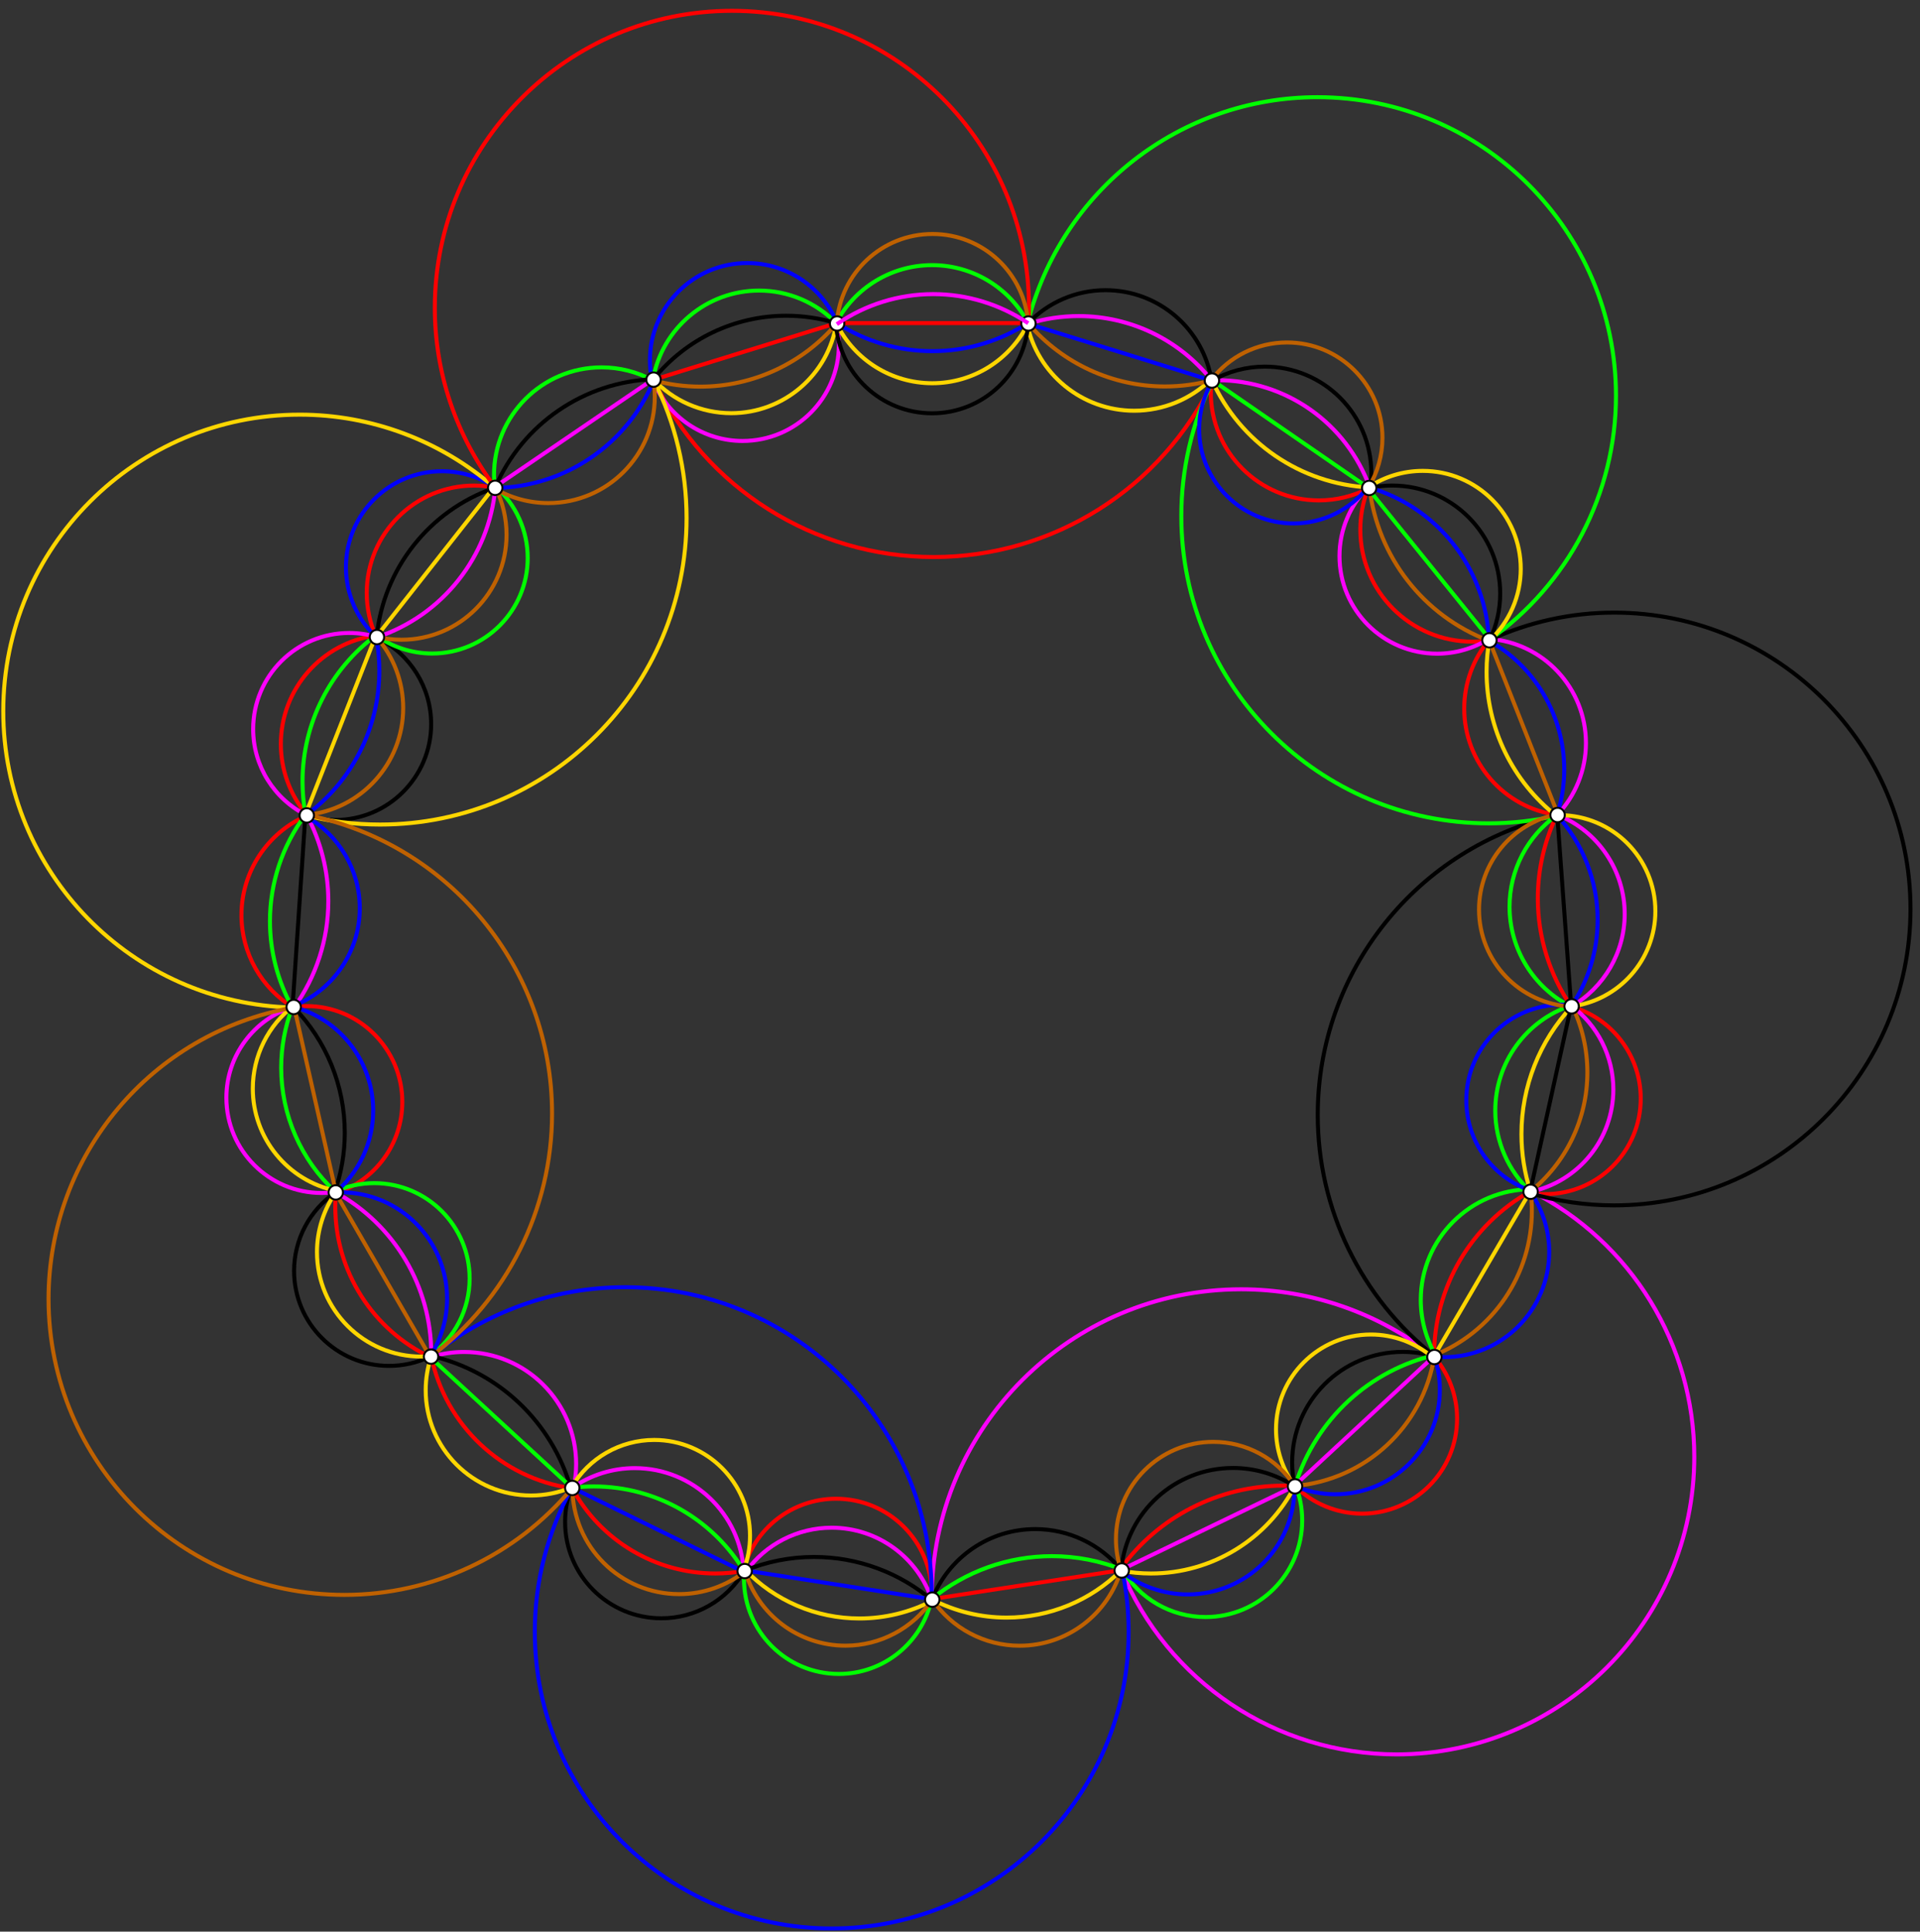 <?xml version="1.0" encoding="UTF-8" standalone="no"?>
<!-- Created with Inkscape (http://www.inkscape.org/) -->

<svg
   version="1.1"
   id="svg1"
   width="860"
   height="865.333"
   viewBox="0 0 860 865.333"
   sodipodi:docname="min7.pdf"
   inkscape:version="1.3.2 (091e20e, 2023-11-25, custom)"
   xmlns:inkscape="http://www.inkscape.org/namespaces/inkscape"
   xmlns:sodipodi="http://sodipodi.sourceforge.net/DTD/sodipodi-0.dtd"
   xmlns="http://www.w3.org/2000/svg"
   xmlns:svg="http://www.w3.org/2000/svg">
  <rect x="0" y="0" width="860" height="865.333" fill="#333333" stroke="none"/>
  <defs
     id="defs1" />
  <sodipodi:namedview
     id="namedview1"
     pagecolor="#ffffff"
     bordercolor="#111111"
     borderopacity="1"
     inkscape:showpageshadow="0"
     inkscape:pageopacity="0"
     inkscape:pagecheckerboard="1"
     inkscape:deskcolor="#d1d1d1"
     inkscape:zoom="1.5959168"
     inkscape:cx="430.16026"
     inkscape:cy="432.66666"
     inkscape:window-width="3840"
     inkscape:window-height="1577"
     inkscape:window-x="-8"
     inkscape:window-y="-8"
     inkscape:window-maximized="1"
     inkscape:current-layer="g1">
    <inkscape:page
       x="0"
       y="0"
       inkscape:label="1"
       id="page1"
       width="860"
       height="865.333"
       margin="0"
       bleed="0" />
  </sodipodi:namedview>
  <g
     id="g1"
     inkscape:groupmode="layer"
     inkscape:label="1">
    <path
       id="path1"
       d="m 2202.77,5224 c 173.17,-362.91 539.5,-594 941.61,-594 402.1,0 768.43,231.09 941.6,594"
       style="fill:none;stroke:#ff0000;stroke-width:13.5;stroke-linecap:butt;stroke-linejoin:miter;stroke-miterlimit:10;stroke-dasharray:none;stroke-opacity:1"
       transform="matrix(0.133,0,0,-0.133,0,865.333)" />
    <path
       id="path2"
       d="m 1266.77,4360.91 c -20.87,46.54 -31.66,96.98 -31.66,148 0,199.81 161.99,361.8 361.8,361.8 24.08,0 48.1,-2.41 71.69,-7.18"
       style="fill:none;stroke:#ff0000;stroke-width:13.5;stroke-linecap:butt;stroke-linejoin:miter;stroke-miterlimit:10;stroke-dasharray:none;stroke-opacity:1"
       transform="matrix(0.133,0,0,-0.133,0,865.333)" />
    <path
       id="path3"
       d="m 1266.76,4365.83 c -183.6,-24.06 -320.905,-180.53 -320.905,-365.69 0,-85.6 29.774,-168.53 84.215,-234.58"
       style="fill:none;stroke:#ff0000;stroke-width:13.5;stroke-linecap:butt;stroke-linejoin:miter;stroke-miterlimit:10;stroke-dasharray:none;stroke-opacity:1"
       transform="matrix(0.133,0,0,-0.133,0,865.333)" />
    <path
       id="path4"
       d="m 1033.64,3759.27 c -133.8,-57.8 -220.445,-189.61 -220.445,-335.36 0,-127.89 66.891,-246.48 176.348,-312.64"
       style="fill:none;stroke:#ff0000;stroke-width:13.5;stroke-linecap:butt;stroke-linejoin:miter;stroke-miterlimit:10;stroke-dasharray:none;stroke-opacity:1"
       transform="matrix(0.133,0,0,-0.133,0,865.333)" />
    <path
       id="path5"
       d="m 989.562,3114.83 c 13.988,1.84 28.088,2.76 42.198,2.76 178.44,0 323.1,-144.65 323.1,-323.09 0,-140.09 -90.28,-264.23 -223.56,-307.39"
       style="fill:none;stroke:#ff0000;stroke-width:13.5;stroke-linecap:butt;stroke-linejoin:miter;stroke-miterlimit:10;stroke-dasharray:none;stroke-opacity:1"
       transform="matrix(0.133,0,0,-0.133,0,865.333)" />
    <path
       id="path6"
       d="m 1131.3,2490.7 c -1.41,-16.18 -2.12,-32.41 -2.12,-48.65 0,-217.75 125.86,-415.9 322.97,-508.46"
       style="fill:none;stroke:#ff0000;stroke-width:13.5;stroke-linecap:butt;stroke-linejoin:miter;stroke-miterlimit:10;stroke-dasharray:none;stroke-opacity:1"
       transform="matrix(0.133,0,0,-0.133,0,865.333)" />
    <path
       id="path7"
       d="m 1452.16,1938.99 c 47.63,-233.37 236.72,-411.66 472.48,-445.49"
       style="fill:none;stroke:#ff0000;stroke-width:13.5;stroke-linecap:butt;stroke-linejoin:miter;stroke-miterlimit:10;stroke-dasharray:none;stroke-opacity:1"
       transform="matrix(0.133,0,0,-0.133,0,865.333)" />
    <path
       id="path8"
       d="m 1927.8,1492.14 c 95.93,-176.18 280.49,-285.83 481.09,-285.83 33.34,0 66.61,3.05 99.39,9.09"
       style="fill:none;stroke:#ff0000;stroke-width:13.5;stroke-linecap:butt;stroke-linejoin:miter;stroke-miterlimit:10;stroke-dasharray:none;stroke-opacity:1"
       transform="matrix(0.133,0,0,-0.133,0,865.333)" />
    <path
       id="path9"
       d="m 2502.91,1214.52 c 36.18,143.22 165.02,243.57 312.74,243.57 178.14,0 322.56,-144.42 322.56,-322.57 0,-5.16 -0.13,-10.34 -0.37,-15.5"
       style="fill:none;stroke:#ff0000;stroke-width:13.5;stroke-linecap:butt;stroke-linejoin:miter;stroke-miterlimit:10;stroke-dasharray:none;stroke-opacity:1"
       transform="matrix(0.133,0,0,-0.133,0,865.333)" />
    <path
       id="path10"
       d="m 3773.23,1221.24 c 127.24,176.44 331.53,280.99 549.07,280.99 12.74,0 25.48,-0.36 38.2,-1.08"
       style="fill:none;stroke:#ff0000;stroke-width:13.5;stroke-linecap:butt;stroke-linejoin:miter;stroke-miterlimit:10;stroke-dasharray:none;stroke-opacity:1"
       transform="matrix(0.133,0,0,-0.133,0,865.333)" />
    <path
       id="path11"
       d="m 4360.96,1501.15 c 60.01,-59.74 141.25,-93.29 225.93,-93.29 176.88,0 320.27,143.39 320.27,320.27 0,76.55 -27.42,150.57 -77.28,208.64"
       style="fill:none;stroke:#ff0000;stroke-width:13.5;stroke-linecap:butt;stroke-linejoin:miter;stroke-miterlimit:10;stroke-dasharray:none;stroke-opacity:1"
       transform="matrix(0.133,0,0,-0.133,0,865.333)" />
    <path
       id="path12"
       d="m 5153.86,2493.39 c -200.07,-111.86 -324.01,-323.16 -324.01,-552.37 0,-1.41 0.01,-2.84 0.01,-4.27"
       style="fill:none;stroke:#ff0000;stroke-width:13.5;stroke-linecap:butt;stroke-linejoin:miter;stroke-miterlimit:10;stroke-dasharray:none;stroke-opacity:1"
       transform="matrix(0.133,0,0,-0.133,0,865.333)" />
    <path
       id="path13"
       d="m 5153.42,2487.98 c 16.62,-2.62 33.42,-3.94 50.24,-3.94 177.85,0 322.03,144.17 322.03,322.02 0,143.82 -95.37,270.21 -233.67,309.66"
       style="fill:none;stroke:#ff0000;stroke-width:13.5;stroke-linecap:butt;stroke-linejoin:miter;stroke-miterlimit:10;stroke-dasharray:none;stroke-opacity:1"
       transform="matrix(0.133,0,0,-0.133,0,865.333)" />
    <path
       id="path14"
       d="m 5244.72,3763.77 c -43.18,-88.25 -65.63,-185.22 -65.63,-283.47 0,-130.12 39.36,-257.19 112.88,-364.54"
       style="fill:none;stroke:#ff0000;stroke-width:13.5;stroke-linecap:butt;stroke-linejoin:miter;stroke-miterlimit:10;stroke-dasharray:none;stroke-opacity:1"
       transform="matrix(0.133,0,0,-0.133,0,865.333)" />
    <path
       id="path15"
       d="m 5015.25,4351.47 c -54.31,-65.05 -84.06,-147.11 -84.06,-231.86 0,-181.18 134.01,-334.42 313.57,-358.57"
       style="fill:none;stroke:#ff0000;stroke-width:13.5;stroke-linecap:butt;stroke-linejoin:miter;stroke-miterlimit:10;stroke-dasharray:none;stroke-opacity:1"
       transform="matrix(0.133,0,0,-0.133,0,865.333)" />
    <path
       id="path16"
       d="m 4606.64,4858.59 c -16.77,-43.41 -25.37,-89.54 -25.37,-136.07 0,-208.54 169.06,-377.59 377.6,-377.59 18.87,0 37.73,1.41 56.39,4.23"
       style="fill:none;stroke:#ff0000;stroke-width:13.5;stroke-linecap:butt;stroke-linejoin:miter;stroke-miterlimit:10;stroke-dasharray:none;stroke-opacity:1"
       transform="matrix(0.133,0,0,-0.133,0,865.333)" />
    <path
       id="path17"
       d="m 4080.15,5226.72 c -1.62,-13.93 -2.43,-27.94 -2.43,-41.96 0,-201.01 162.95,-363.96 363.96,-363.96 58.71,0 116.56,14.21 168.59,41.4"
       style="fill:none;stroke:#ff0000;stroke-width:13.5;stroke-linecap:butt;stroke-linejoin:miter;stroke-miterlimit:10;stroke-dasharray:none;stroke-opacity:1"
       transform="matrix(0.133,0,0,-0.133,0,865.333)" />
    <path
       id="path18"
       d="m 2200.03,5224 c 49.49,-122.69 168.54,-203.04 300.85,-203.04 179.16,0 324.4,145.24 324.4,324.4 0,23.82 -2.62,47.57 -7.82,70.8"
       style="fill:none;stroke:#ff00ff;stroke-width:13.5;stroke-linecap:butt;stroke-linejoin:miter;stroke-miterlimit:10;stroke-dasharray:none;stroke-opacity:1"
       transform="matrix(0.133,0,0,-0.133,0,865.333)" />
    <path
       id="path19"
       d="m 3464.11,5416.13 c 54.65,16.9 111.53,25.49 168.74,25.49 174.99,0 340.32,-80.21 448.64,-217.64"
       style="fill:none;stroke:#ff00ff;stroke-width:13.5;stroke-linecap:butt;stroke-linejoin:miter;stroke-miterlimit:10;stroke-dasharray:none;stroke-opacity:1"
       transform="matrix(0.133,0,0,-0.133,0,865.333)" />
    <path
       id="path20"
       d="m 1668.15,4862.63 c -21.33,-231.7 -177.58,-428.9 -398.26,-502.66"
       style="fill:none;stroke:#ff00ff;stroke-width:13.5;stroke-linecap:butt;stroke-linejoin:miter;stroke-miterlimit:10;stroke-dasharray:none;stroke-opacity:1"
       transform="matrix(0.133,0,0,-0.133,0,865.333)" />
    <path
       id="path21"
       d="m 1269.92,4360.48 c -30.32,9.14 -61.82,13.79 -93.49,13.79 -178.86,0 -323.86,-145.01 -323.86,-323.87 0,-123.5 70.239,-236.25 181.09,-290.69"
       style="fill:none;stroke:#ff00ff;stroke-width:13.5;stroke-linecap:butt;stroke-linejoin:miter;stroke-miterlimit:10;stroke-dasharray:none;stroke-opacity:1"
       transform="matrix(0.133,0,0,-0.133,0,865.333)" />
    <path
       id="path22"
       d="m 1033.64,3759.7 c 47.34,-88.84 72.1,-187.97 72.1,-288.63 0,-129.02 -40.66,-254.77 -116.193,-359.36"
       style="fill:none;stroke:#ff00ff;stroke-width:13.5;stroke-linecap:butt;stroke-linejoin:miter;stroke-miterlimit:10;stroke-dasharray:none;stroke-opacity:1"
       transform="matrix(0.133,0,0,-0.133,0,865.333)" />
    <path
       id="path23"
       d="m 989.531,3115.74 c -134.953,-41.22 -227.14,-165.78 -227.14,-306.89 0,-177.22 143.671,-320.9 320.899,-320.9 16.06,0 32.11,1.21 48,3.62"
       style="fill:none;stroke:#ff00ff;stroke-width:13.5;stroke-linecap:butt;stroke-linejoin:miter;stroke-miterlimit:10;stroke-dasharray:none;stroke-opacity:1"
       transform="matrix(0.133,0,0,-0.133,0,865.333)" />
    <path
       id="path24"
       d="m 1131.3,2489.34 c 198,-108.83 321.03,-316.84 321.03,-542.78 0,-4.77 -0.06,-9.56 -0.17,-14.33"
       style="fill:none;stroke:#ff00ff;stroke-width:13.5;stroke-linecap:butt;stroke-linejoin:miter;stroke-miterlimit:10;stroke-dasharray:none;stroke-opacity:1"
       transform="matrix(0.133,0,0,-0.133,0,865.333)" />
    <path
       id="path25"
       d="m 1452.14,1935.86 c 35.88,11 73.19,16.59 110.71,16.59 208.47,0 377.46,-168.99 377.46,-377.45 0,-27.41 -2.99,-54.75 -8.9,-81.51"
       style="fill:none;stroke:#ff00ff;stroke-width:13.5;stroke-linecap:butt;stroke-linejoin:miter;stroke-miterlimit:10;stroke-dasharray:none;stroke-opacity:1"
       transform="matrix(0.133,0,0,-0.133,0,865.333)" />
    <path
       id="path26"
       d="m 1927.8,1495.31 c 61.61,42.88 134.87,65.87 209.93,65.87 195.9,0 357.35,-153.7 366.98,-349.37"
       style="fill:none;stroke:#ff00ff;stroke-width:13.5;stroke-linecap:butt;stroke-linejoin:miter;stroke-miterlimit:10;stroke-dasharray:none;stroke-opacity:1"
       transform="matrix(0.133,0,0,-0.133,0,865.333)" />
    <path
       id="path27"
       d="m 2511.44,1211.8 c 66.85,93.32 174.61,148.68 289.4,148.68 154.54,0 291.43,-99.7 338.84,-246.79"
       style="fill:none;stroke:#ff00ff;stroke-width:13.5;stroke-linecap:butt;stroke-linejoin:miter;stroke-miterlimit:10;stroke-dasharray:none;stroke-opacity:1"
       transform="matrix(0.133,0,0,-0.133,0,865.333)" />
    <path
       id="path28"
       d="m 3137.86,1117.31 c 0,1.36 -0.01,2.73 -0.01,4.08 0,575.57 466.59,1042.16 1042.15,1042.16 235.53,0 464.12,-79.78 648.5,-226.34"
       style="fill:none;stroke:#ff00ff;stroke-width:13.5;stroke-linecap:butt;stroke-linejoin:miter;stroke-miterlimit:10;stroke-dasharray:none;stroke-opacity:1"
       transform="matrix(0.133,0,0,-0.133,0,865.333)" />
    <path
       id="path29"
       d="m 3775.96,1218.54 c 154.54,-376.028 520.85,-621.528 927.4,-621.528 553.74,0 1002.64,448.898 1002.64,1002.648 0,378.02 -212.62,723.91 -549.91,894.61"
       style="fill:none;stroke:#ff00ff;stroke-width:13.5;stroke-linecap:butt;stroke-linejoin:miter;stroke-miterlimit:10;stroke-dasharray:none;stroke-opacity:1"
       transform="matrix(0.133,0,0,-0.133,0,865.333)" />
    <path
       id="path30"
       d="m 5152.92,2491.64 c 163.39,33.97 280.51,177.96 280.51,344.84 0,111.51 -52.81,216.44 -142.36,282.88"
       style="fill:none;stroke:#ff00ff;stroke-width:13.5;stroke-linecap:butt;stroke-linejoin:miter;stroke-miterlimit:10;stroke-dasharray:none;stroke-opacity:1"
       transform="matrix(0.133,0,0,-0.133,0,865.333)" />
    <path
       id="path31"
       d="m 5247.43,3760.6 c 135.55,-55.05 224.21,-186.75 224.21,-333.05 0,-128.76 -68.88,-247.69 -180.56,-311.78"
       style="fill:none;stroke:#ff00ff;stroke-width:13.5;stroke-linecap:butt;stroke-linejoin:miter;stroke-miterlimit:10;stroke-dasharray:none;stroke-opacity:1"
       transform="matrix(0.133,0,0,-0.133,0,865.333)" />
    <path
       id="path32"
       d="m 5243.83,3760.59 c 62.43,65.46 97.26,152.46 97.26,242.92 0,184.61 -142.63,337.86 -326.76,351.08"
       style="fill:none;stroke:#ff00ff;stroke-width:13.5;stroke-linecap:butt;stroke-linejoin:miter;stroke-miterlimit:10;stroke-dasharray:none;stroke-opacity:1"
       transform="matrix(0.133,0,0,-0.133,0,865.333)" />
    <path
       id="path33"
       d="m 5014.33,4354.6 c -52.3,-32.76 -112.78,-50.13 -174.49,-50.13 -181.55,0 -328.72,147.18 -328.72,328.73 0,88.13 35.39,172.58 98.23,234.37"
       style="fill:none;stroke:#ff00ff;stroke-width:13.5;stroke-linecap:butt;stroke-linejoin:miter;stroke-miterlimit:10;stroke-dasharray:none;stroke-opacity:1"
       transform="matrix(0.133,0,0,-0.133,0,865.333)" />
    <path
       id="path34"
       d="m 4079.69,5225.36 c 6.57,0.23 13.15,0.35 19.72,0.35 230.25,0 435.73,-144.55 513.53,-361.26"
       style="fill:none;stroke:#ff00ff;stroke-width:13.5;stroke-linecap:butt;stroke-linejoin:miter;stroke-miterlimit:10;stroke-dasharray:none;stroke-opacity:1"
       transform="matrix(0.133,0,0,-0.133,0,865.333)" />
    <path
       id="path35"
       d="m 1663.22,4862.22 c -217.18,-76.03 -370.93,-270.63 -394.65,-499.5"
       style="fill:none;stroke:#000000;stroke-width:13.5;stroke-linecap:butt;stroke-linejoin:miter;stroke-miterlimit:10;stroke-dasharray:none;stroke-opacity:1"
       transform="matrix(0.133,0,0,-0.133,0,865.333)" />
    <path
       id="path36"
       d="m 1271.68,4357.27 c 110.43,-54.39 180.38,-166.81 180.38,-289.91 0,-178.46 -144.68,-323.14 -323.15,-323.14 -34.03,0 -67.86,5.38 -100.22,15.94"
       style="fill:none;stroke:#000000;stroke-width:13.5;stroke-linecap:butt;stroke-linejoin:miter;stroke-miterlimit:10;stroke-dasharray:none;stroke-opacity:1"
       transform="matrix(0.133,0,0,-0.133,0,865.333)" />
    <path
       id="path37"
       d="m 988.211,3114.41 c 110.839,-113.15 172.929,-265.25 172.929,-423.64 0,-68.44 -11.61,-136.39 -34.33,-200.96"
       style="fill:none;stroke:#000000;stroke-width:13.5;stroke-linecap:butt;stroke-linejoin:miter;stroke-miterlimit:10;stroke-dasharray:none;stroke-opacity:1"
       transform="matrix(0.133,0,0,-0.133,0,865.333)" />
    <path
       id="path38"
       d="m 1129.94,2489.82 c -87.31,-59.63 -139.534,-158.53 -139.534,-264.26 0,-176.73 143.264,-319.99 319.994,-319.99 47.31,0 94.04,10.49 136.81,30.72"
       style="fill:none;stroke:#000000;stroke-width:13.5;stroke-linecap:butt;stroke-linejoin:miter;stroke-miterlimit:10;stroke-dasharray:none;stroke-opacity:1"
       transform="matrix(0.133,0,0,-0.133,0,865.333)" />
    <path
       id="path39"
       d="m 1450.8,1939.46 c 227.87,-51.56 409.22,-223.76 472.5,-448.66"
       style="fill:none;stroke:#000000;stroke-width:13.5;stroke-linecap:butt;stroke-linejoin:miter;stroke-miterlimit:10;stroke-dasharray:none;stroke-opacity:1"
       transform="matrix(0.133,0,0,-0.133,0,865.333)" />
    <path
       id="path40"
       d="m 1923.29,1492.13 c -13.33,-36.01 -20.15,-74.12 -20.15,-112.52 0,-179.07 145.16,-324.23 324.23,-324.23 114.96,0 221.33,60.88 279.56,160.01"
       style="fill:none;stroke:#000000;stroke-width:13.5;stroke-linecap:butt;stroke-linejoin:miter;stroke-miterlimit:10;stroke-dasharray:none;stroke-opacity:1"
       transform="matrix(0.133,0,0,-0.133,0,865.333)" />
    <path
       id="path41"
       d="m 2506.94,1215.41 c 74.42,30.74 154.17,46.57 234.68,46.57 146.64,0 288.45,-52.43 399.82,-147.82"
       style="fill:none;stroke:#000000;stroke-width:13.5;stroke-linecap:butt;stroke-linejoin:miter;stroke-miterlimit:10;stroke-dasharray:none;stroke-opacity:1"
       transform="matrix(0.133,0,0,-0.133,0,865.333)" />
    <path
       id="path42"
       d="m 3138.3,1117.29 c 55.73,143.79 194.09,238.55 348.3,238.55 112.17,0 218.41,-50.41 289.35,-137.3"
       style="fill:none;stroke:#000000;stroke-width:13.5;stroke-linecap:butt;stroke-linejoin:miter;stroke-miterlimit:10;stroke-dasharray:none;stroke-opacity:1"
       transform="matrix(0.133,0,0,-0.133,0,865.333)" />
    <path
       id="path43"
       d="m 3775.92,1218.56 c 18.12,194.46 181.33,343.16 376.63,343.16 72.27,0 143.02,-20.7 203.89,-59.65"
       style="fill:none;stroke:#000000;stroke-width:13.5;stroke-linecap:butt;stroke-linejoin:miter;stroke-miterlimit:10;stroke-dasharray:none;stroke-opacity:1"
       transform="matrix(0.133,0,0,-0.133,0,865.333)" />
    <path
       id="path44"
       d="m 4360.06,1502.05 c -5.54,25.75 -8.33,52.01 -8.33,78.34 0,205.63 166.7,372.34 372.32,372.34 35.51,0 70.83,-5.09 104.9,-15.09"
       style="fill:none;stroke:#000000;stroke-width:13.5;stroke-linecap:butt;stroke-linejoin:miter;stroke-miterlimit:10;stroke-dasharray:none;stroke-opacity:1"
       transform="matrix(0.133,0,0,-0.133,0,865.333)" />
    <path
       id="path45"
       d="m 5244.3,3760.13 c -471.6,-106.74 -806.44,-525.83 -806.44,-1009.38 0,-317.2 145.47,-616.89 394.69,-813.12"
       style="fill:none;stroke:#000000;stroke-width:13.5;stroke-linecap:butt;stroke-linejoin:miter;stroke-miterlimit:10;stroke-dasharray:none;stroke-opacity:1"
       transform="matrix(0.133,0,0,-0.133,0,865.333)" />
    <path
       id="path46"
       d="m 5016.57,4350.55 c 131.41,60.8 274.47,92.29 419.25,92.29 551.36,0 998.32,-446.96 998.32,-998.32 0,-551.36 -446.96,-998.32 -998.32,-998.32 -96.24,0 -191.98,13.91 -284.24,41.32"
       style="fill:none;stroke:#000000;stroke-width:13.5;stroke-linecap:butt;stroke-linejoin:miter;stroke-miterlimit:10;stroke-dasharray:none;stroke-opacity:1"
       transform="matrix(0.133,0,0,-0.133,0,865.333)" />
    <path
       id="path47"
       d="m 4081.48,5224.02 c 54.23,31.04 115.64,47.37 178.13,47.37 198.07,0 358.65,-160.58 358.65,-358.66 0,-16.75 -1.17,-33.48 -3.51,-50.07"
       style="fill:none;stroke:#000000;stroke-width:13.5;stroke-linecap:butt;stroke-linejoin:miter;stroke-miterlimit:10;stroke-dasharray:none;stroke-opacity:1"
       transform="matrix(0.133,0,0,-0.133,0,865.333)" />
    <path
       id="path48"
       d="m 4611.59,4862.64 c 25.24,5.45 51,8.2 76.82,8.2 200.99,0 363.92,-162.93 363.92,-363.91 0,-54.45 -12.22,-108.2 -35.74,-157.29"
       style="fill:none;stroke:#000000;stroke-width:13.5;stroke-linecap:butt;stroke-linejoin:miter;stroke-miterlimit:10;stroke-dasharray:none;stroke-opacity:1"
       transform="matrix(0.133,0,0,-0.133,0,865.333)" />
    <path
       id="path49"
       d="m 2199.14,5228.5 c 30.91,173.03 181.4,299.02 357.18,299.02 98.27,0 192.34,-39.86 260.69,-110.47"
       style="fill:none;stroke:#00ff00;stroke-width:13.5;stroke-linecap:butt;stroke-linejoin:miter;stroke-miterlimit:10;stroke-dasharray:none;stroke-opacity:1"
       transform="matrix(0.133,0,0,-0.133,0,865.333)" />
    <path
       id="path50"
       d="m 2199.12,5224.87 c -53.1,28.87 -112.59,44 -173.04,44 -200.11,0 -362.34,-162.23 -362.34,-362.35 0,-13.15 0.72,-26.31 2.15,-39.39"
       style="fill:none;stroke:#00ff00;stroke-width:13.5;stroke-linecap:butt;stroke-linejoin:miter;stroke-miterlimit:10;stroke-dasharray:none;stroke-opacity:1"
       transform="matrix(0.133,0,0,-0.133,0,865.333)" />
    <path
       id="path51"
       d="m 1669.51,4867.15 c 68.5,-61.07 107.67,-148.48 107.67,-240.26 0,-177.77 -144.11,-321.88 -321.88,-321.88 -68.65,0 -135.5,21.95 -190.79,62.64"
       style="fill:none;stroke:#00ff00;stroke-width:13.5;stroke-linecap:butt;stroke-linejoin:miter;stroke-miterlimit:10;stroke-dasharray:none;stroke-opacity:1"
       transform="matrix(0.133,0,0,-0.133,0,865.333)" />
    <path
       id="path52"
       d="m 1267.67,4367.66 c -156.5,-115.79 -248.83,-298.94 -248.83,-493.61 0,-35.93 3.16,-71.78 9.43,-107.15"
       style="fill:none;stroke:#00ff00;stroke-width:13.5;stroke-linecap:butt;stroke-linejoin:miter;stroke-miterlimit:10;stroke-dasharray:none;stroke-opacity:1"
       transform="matrix(0.133,0,0,-0.133,0,865.333)" />
    <path
       id="path53"
       d="m 1028.26,3761.5 c -77.33,-103.36 -119.123,-228.98 -119.123,-358.07 0,-101.43 25.82,-201.21 75.023,-289.92"
       style="fill:none;stroke:#00ff00;stroke-width:13.5;stroke-linecap:butt;stroke-linejoin:miter;stroke-miterlimit:10;stroke-dasharray:none;stroke-opacity:1"
       transform="matrix(0.133,0,0,-0.133,0,865.333)" />
    <path
       id="path54"
       d="m 984.168,3112.61 c -24.586,-64.73 -37.188,-133.4 -37.188,-202.65 0,-158.77 66.15,-310.37 182.54,-418.36"
       style="fill:none;stroke:#00ff00;stroke-width:13.5;stroke-linecap:butt;stroke-linejoin:miter;stroke-miterlimit:10;stroke-dasharray:none;stroke-opacity:1"
       transform="matrix(0.133,0,0,-0.133,0,865.333)" />
    <path
       id="path55"
       d="m 1125.9,2491.61 c 42.15,19.41 88.01,29.46 134.42,29.46 177.44,0 321.3,-143.85 321.3,-321.3 0,-103.89 -50.24,-201.38 -134.86,-261.67"
       style="fill:none;stroke:#00ff00;stroke-width:13.5;stroke-linecap:butt;stroke-linejoin:miter;stroke-miterlimit:10;stroke-dasharray:none;stroke-opacity:1"
       transform="matrix(0.133,0,0,-0.133,0,865.333)" />
    <path
       id="path56"
       d="m 1926,1494.87 c 24.56,3.1 49.31,4.66 74.07,4.66 209.58,0 403.49,-111.02 509.59,-291.77"
       style="fill:none;stroke:#00ff00;stroke-width:13.5;stroke-linecap:butt;stroke-linejoin:miter;stroke-miterlimit:10;stroke-dasharray:none;stroke-opacity:1"
       transform="matrix(0.133,0,0,-0.133,0,865.333)" />
    <path
       id="path57"
       d="m 2506.5,1211.37 c -0.6,-7.97 -0.9,-15.97 -0.9,-23.96 0,-176.45 143.05,-319.5 319.5,-319.5 150.48,0 280.57,105.008 312.31,252.11"
       style="fill:none;stroke:#00ff00;stroke-width:13.5;stroke-linecap:butt;stroke-linejoin:miter;stroke-miterlimit:10;stroke-dasharray:none;stroke-opacity:1"
       transform="matrix(0.133,0,0,-0.133,0,865.333)" />
    <path
       id="path58"
       d="m 3137.41,1120 c 114.31,93.55 257.49,144.68 405.21,144.68 82.13,0 163.5,-15.82 239.65,-46.58"
       style="fill:none;stroke:#00ff00;stroke-width:13.5;stroke-linecap:butt;stroke-linejoin:miter;stroke-miterlimit:10;stroke-dasharray:none;stroke-opacity:1"
       transform="matrix(0.133,0,0,-0.133,0,865.333)" />
    <path
       id="path59"
       d="m 3778.66,1221.25 c 58.32,-100.09 165.45,-161.64 281.29,-161.64 179.8,0 325.57,145.77 325.57,325.57 0,40.94 -7.72,81.51 -22.75,119.58"
       style="fill:none;stroke:#00ff00;stroke-width:13.5;stroke-linecap:butt;stroke-linejoin:miter;stroke-miterlimit:10;stroke-dasharray:none;stroke-opacity:1"
       transform="matrix(0.133,0,0,-0.133,0,865.333)" />
    <path
       id="path60"
       d="m 4362.74,1504.75 c 68.62,220.82 250.02,388.15 475.65,438.75"
       style="fill:none;stroke:#00ff00;stroke-width:13.5;stroke-linecap:butt;stroke-linejoin:miter;stroke-miterlimit:10;stroke-dasharray:none;stroke-opacity:1"
       transform="matrix(0.133,0,0,-0.133,0,865.333)" />
    <path
       id="path61"
       d="m 4835.27,1940.35 c -33,56.87 -50.38,121.45 -50.38,187.2 0,206.03 167.03,373.05 373.06,373.05 0.43,0 0.88,0 1.31,0"
       style="fill:none;stroke:#00ff00;stroke-width:13.5;stroke-linecap:butt;stroke-linejoin:miter;stroke-miterlimit:10;stroke-dasharray:none;stroke-opacity:1"
       transform="matrix(0.133,0,0,-0.133,0,865.333)" />
    <path
       id="path62"
       d="m 5290.66,3119.37 c -152.23,-50.82 -254.89,-193.32 -254.89,-353.81 0,-104.04 43.46,-203.36 119.88,-273.97"
       style="fill:none;stroke:#00ff00;stroke-width:13.5;stroke-linecap:butt;stroke-linejoin:miter;stroke-miterlimit:10;stroke-dasharray:none;stroke-opacity:1"
       transform="matrix(0.133,0,0,-0.133,0,865.333)" />
    <path
       id="path63"
       d="m 5243.38,3760.6 c -100.06,-70.74 -159.55,-185.67 -159.55,-308.21 0,-142.22 79.95,-272.37 206.8,-336.67"
       style="fill:none;stroke:#00ff00;stroke-width:13.5;stroke-linecap:butt;stroke-linejoin:miter;stroke-miterlimit:10;stroke-dasharray:none;stroke-opacity:1"
       transform="matrix(0.133,0,0,-0.133,0,865.333)" />
    <path
       id="path64"
       d="m 4082.4,5220.38 c -68.4,-140.9 -103.95,-295.5 -103.95,-452.14 0,-571.76 463.51,-1035.27 1035.27,-1035.27 77.28,0 154.33,8.65 229.69,25.8"
       style="fill:none;stroke:#00ff00;stroke-width:13.5;stroke-linecap:butt;stroke-linejoin:miter;stroke-miterlimit:10;stroke-dasharray:none;stroke-opacity:1"
       transform="matrix(0.133,0,0,-0.133,0,865.333)" />
    <path
       id="path65"
       d="m 3461.38,5419.28 c 112.74,446.65 514.51,759.62 975.17,759.62 555.46,0 1005.75,-450.29 1005.75,-1005.75 0,-327.94 -159.88,-635.28 -428.4,-823.53"
       style="fill:none;stroke:#00ff00;stroke-width:13.5;stroke-linecap:butt;stroke-linejoin:miter;stroke-miterlimit:10;stroke-dasharray:none;stroke-opacity:1"
       transform="matrix(0.133,0,0,-0.133,0,865.333)" />
    <path
       id="path66"
       d="m 2196.04,5223.98 c -4.81,22.52 -7.24,45.48 -7.24,68.51 0,181.03 146.75,327.78 327.78,327.78 133.28,0 253.3,-80.71 303.57,-204.15"
       style="fill:none;stroke:#0000ff;stroke-width:13.5;stroke-linecap:butt;stroke-linejoin:miter;stroke-miterlimit:10;stroke-dasharray:none;stroke-opacity:1"
       transform="matrix(0.133,0,0,-0.133,0,865.333)" />
    <path
       id="path67"
       d="m 1665.91,4862.64 c 235.89,2.75 447.29,146.28 536.87,364.52"
       style="fill:none;stroke:#0000ff;stroke-width:13.5;stroke-linecap:butt;stroke-linejoin:miter;stroke-miterlimit:10;stroke-dasharray:none;stroke-opacity:1"
       transform="matrix(0.133,0,0,-0.133,0,865.333)" />
    <path
       id="path68"
       d="m 1665.91,4865.81 c -52.75,34.69 -114.5,53.18 -177.62,53.18 -178.52,0 -323.24,-144.72 -323.24,-323.24 0,-89.54 37.15,-175.08 102.59,-236.21"
       style="fill:none;stroke:#0000ff;stroke-width:13.5;stroke-linecap:butt;stroke-linejoin:miter;stroke-miterlimit:10;stroke-dasharray:none;stroke-opacity:1"
       transform="matrix(0.133,0,0,-0.133,0,865.333)" />
    <path
       id="path69"
       d="m 1267.63,4356.41 c 6.6,-35.94 9.92,-72.41 9.92,-108.95 0,-193.42 -92.71,-375.13 -249.32,-488.64"
       style="fill:none;stroke:#0000ff;stroke-width:13.5;stroke-linecap:butt;stroke-linejoin:miter;stroke-miterlimit:10;stroke-dasharray:none;stroke-opacity:1"
       transform="matrix(0.133,0,0,-0.133,0,865.333)" />
    <path
       id="path70"
       d="m 1031.39,3755.63 c 111.38,-62.81 180.28,-180.76 180.28,-308.63 0,-145.36 -88.77,-275.97 -223.924,-329.46"
       style="fill:none;stroke:#0000ff;stroke-width:13.5;stroke-linecap:butt;stroke-linejoin:miter;stroke-miterlimit:10;stroke-dasharray:none;stroke-opacity:1"
       transform="matrix(0.133,0,0,-0.133,0,865.333)" />
    <path
       id="path71"
       d="m 990.902,3114.38 c 157.098,-43.24 265.948,-186.11 265.948,-349.04 0,-107.76 -48,-209.92 -130.95,-278.7"
       style="fill:none;stroke:#0000ff;stroke-width:13.5;stroke-linecap:butt;stroke-linejoin:miter;stroke-miterlimit:10;stroke-dasharray:none;stroke-opacity:1"
       transform="matrix(0.133,0,0,-0.133,0,865.333)" />
    <path
       id="path72"
       d="m 1129.5,2489.8 c 5.95,0.3 11.91,0.45 17.86,0.45 197.91,0 358.34,-160.43 358.34,-358.34 0,-68 -19.35,-134.61 -55.79,-192.02"
       style="fill:none;stroke:#0000ff;stroke-width:13.5;stroke-linecap:butt;stroke-linejoin:miter;stroke-miterlimit:10;stroke-dasharray:none;stroke-opacity:1"
       transform="matrix(0.133,0,0,-0.133,0,865.333)" />
    <path
       id="path73"
       d="m 1449.91,1936.3 c 184.66,151.45 416.1,234.22 654.92,234.22 570.37,0 1032.75,-462.38 1032.75,-1032.75 0,-6.07 -0.06,-12.15 -0.16,-18.22"
       style="fill:none;stroke:#0000ff;stroke-width:13.5;stroke-linecap:butt;stroke-linejoin:miter;stroke-miterlimit:10;stroke-dasharray:none;stroke-opacity:1"
       transform="matrix(0.133,0,0,-0.133,0,865.333)" />
    <path
       id="path74"
       d="m 1926,1494.41 c -81.91,-148.13 -124.88,-314.63 -124.88,-483.89 0,-552.258 447.7,-999.95 999.95,-999.95 552.25,0 999.95,447.692 999.95,999.95 0,70.68 -7.5,141.18 -22.37,210.28"
       style="fill:none;stroke:#0000ff;stroke-width:13.5;stroke-linecap:butt;stroke-linejoin:miter;stroke-miterlimit:10;stroke-dasharray:none;stroke-opacity:1"
       transform="matrix(0.133,0,0,-0.133,0,865.333)" />
    <path
       id="path75"
       d="m 3775.94,1214.06 c 63.67,-50.67 142.65,-78.26 224.02,-78.26 198.67,0 359.73,161.05 359.73,359.72 0,2.93 -0.04,5.86 -0.11,8.79"
       style="fill:none;stroke:#0000ff;stroke-width:13.5;stroke-linecap:butt;stroke-linejoin:miter;stroke-miterlimit:10;stroke-dasharray:none;stroke-opacity:1"
       transform="matrix(0.133,0,0,-0.133,0,865.333)" />
    <path
       id="path76"
       d="m 4359.59,1501.16 c 43.53,-18.5 90.36,-28.05 137.66,-28.05 194.32,0 351.86,157.54 351.86,351.86 0,36.73 -5.75,73.23 -17.04,108.17"
       style="fill:none;stroke:#0000ff;stroke-width:13.5;stroke-linecap:butt;stroke-linejoin:miter;stroke-miterlimit:10;stroke-dasharray:none;stroke-opacity:1"
       transform="matrix(0.133,0,0,-0.133,0,865.333)" />
    <path
       id="path77"
       d="m 4832.11,1936.32 c 10.2,-0.88 20.44,-1.32 30.68,-1.32 195.84,0 354.6,158.75 354.6,354.59 0,72.95 -22.5,144.13 -64.43,203.82"
       style="fill:none;stroke:#0000ff;stroke-width:13.5;stroke-linecap:butt;stroke-linejoin:miter;stroke-miterlimit:10;stroke-dasharray:none;stroke-opacity:1"
       transform="matrix(0.133,0,0,-0.133,0,865.333)" />
    <path
       id="path78"
       d="m 5152.96,2496.55 c -128.73,45.48 -214.8,167.18 -214.8,303.7 0,177.9 144.22,322.11 322.12,322.11 9.24,0 18.48,-0.4 27.69,-1.19"
       style="fill:none;stroke:#0000ff;stroke-width:13.5;stroke-linecap:butt;stroke-linejoin:miter;stroke-miterlimit:10;stroke-dasharray:none;stroke-opacity:1"
       transform="matrix(0.133,0,0,-0.133,0,865.333)" />
    <path
       id="path79"
       d="m 5243.85,3760.12 c 87.92,-96.22 136.67,-221.85 136.67,-352.19 0,-104.13 -31.14,-205.89 -89.42,-292.19"
       style="fill:none;stroke:#0000ff;stroke-width:13.5;stroke-linecap:butt;stroke-linejoin:miter;stroke-miterlimit:10;stroke-dasharray:none;stroke-opacity:1"
       transform="matrix(0.133,0,0,-0.133,0,865.333)" />
    <path
       id="path80"
       d="m 5014.34,4348.28 c 156.71,-88.24 253.68,-254.12 253.68,-433.96 0,-52.04 -8.16,-103.77 -24.18,-153.29"
       style="fill:none;stroke:#0000ff;stroke-width:13.5;stroke-linecap:butt;stroke-linejoin:miter;stroke-miterlimit:10;stroke-dasharray:none;stroke-opacity:1"
       transform="matrix(0.133,0,0,-0.133,0,865.333)" />
    <path
       id="path81"
       d="m 5014.34,4351.9 c -10.64,240.3 -173.73,446.89 -405,513.01"
       style="fill:none;stroke:#0000ff;stroke-width:13.5;stroke-linecap:butt;stroke-linejoin:miter;stroke-miterlimit:10;stroke-dasharray:none;stroke-opacity:1"
       transform="matrix(0.133,0,0,-0.133,0,865.333)" />
    <path
       id="path82"
       d="m 4082.86,5222.64 c -29.02,-49 -44.33,-104.91 -44.33,-161.85 0,-175.44 142.22,-317.66 317.65,-317.66 97.63,0 189.84,44.9 250.05,121.75"
       style="fill:none;stroke:#0000ff;stroke-width:13.5;stroke-linecap:butt;stroke-linejoin:miter;stroke-miterlimit:10;stroke-dasharray:none;stroke-opacity:1"
       transform="matrix(0.133,0,0,-0.133,0,865.333)" />
    <path
       id="path83"
       d="m 2199.58,5229.39 c 67.86,-73.22 163.17,-114.83 263,-114.83 176.9,0 327.38,129 354.4,303.83"
       style="fill:none;stroke:#ffd600;stroke-width:13.5;stroke-linecap:butt;stroke-linejoin:miter;stroke-miterlimit:10;stroke-dasharray:none;stroke-opacity:1"
       transform="matrix(0.133,0,0,-0.133,0,865.333)" />
    <path
       id="path84"
       d="m 3458.27,5418.41 c 34.86,-171.98 186.07,-295.61 361.55,-295.61 97.14,0 190.37,38.31 259.43,106.62"
       style="fill:none;stroke:#ffd600;stroke-width:13.5;stroke-linecap:butt;stroke-linejoin:miter;stroke-miterlimit:10;stroke-dasharray:none;stroke-opacity:1"
       transform="matrix(0.133,0,0,-0.133,0,865.333)" />
    <path
       id="path85"
       d="m 2202.27,5224.89 c 72.3,-143.85 109.96,-302.62 109.96,-463.62 0,-570.15 -462.19,-1032.35 -1032.34,-1032.35 -85,0 -169.67,10.5 -252.09,31.25"
       style="fill:none;stroke:#ffd600;stroke-width:13.5;stroke-linecap:butt;stroke-linejoin:miter;stroke-miterlimit:10;stroke-dasharray:none;stroke-opacity:1"
       transform="matrix(0.133,0,0,-0.133,0,865.333)" />
    <path
       id="path86"
       d="m 1665,4864.46 c -181.74,158.08 -414.5,245.15 -655.38,245.15 -551.53,0 -998.639,-447.11 -998.639,-998.64 0,-542.49 433.082,-985.76 975.418,-998.37"
       style="fill:none;stroke:#ffd600;stroke-width:13.5;stroke-linecap:butt;stroke-linejoin:miter;stroke-miterlimit:10;stroke-dasharray:none;stroke-opacity:1"
       transform="matrix(0.133,0,0,-0.133,0,865.333)" />
    <path
       id="path87"
       d="m 990.008,3119.36 c -87.34,-66.51 -138.61,-169.99 -138.61,-279.77 0,-166.74 117.086,-310.56 280.352,-344.37"
       style="fill:none;stroke:#ffd600;stroke-width:13.5;stroke-linecap:butt;stroke-linejoin:miter;stroke-miterlimit:10;stroke-dasharray:none;stroke-opacity:1"
       transform="matrix(0.133,0,0,-0.133,0,865.333)" />
    <path
       id="path88"
       d="m 1131.76,2491.59 c -41.79,-59.33 -64.22,-130.14 -64.22,-202.71 0,-194.43 157.61,-352.04 352.03,-352.04 9.83,0 19.66,0.41 29.45,1.23"
       style="fill:none;stroke:#ffd600;stroke-width:13.5;stroke-linecap:butt;stroke-linejoin:miter;stroke-miterlimit:10;stroke-dasharray:none;stroke-opacity:1"
       transform="matrix(0.133,0,0,-0.133,0,865.333)" />
    <path
       id="path89"
       d="m 1452.6,1938.08 c -12.54,-36.83 -18.94,-75.47 -18.94,-114.37 0,-195.91 158.82,-354.73 354.73,-354.73 46.76,0 93.07,9.25 136.25,27.2"
       style="fill:none;stroke:#ffd600;stroke-width:13.5;stroke-linecap:butt;stroke-linejoin:miter;stroke-miterlimit:10;stroke-dasharray:none;stroke-opacity:1"
       transform="matrix(0.133,0,0,-0.133,0,865.333)" />
    <path
       id="path90"
       d="m 1924.62,1496.18 c 57.86,99.03 163.94,159.91 278.63,159.91 178.21,0 322.69,-144.48 322.69,-322.7 0,-38.93 -7.05,-77.54 -20.8,-113.96"
       style="fill:none;stroke:#ffd600;stroke-width:13.5;stroke-linecap:butt;stroke-linejoin:miter;stroke-miterlimit:10;stroke-dasharray:none;stroke-opacity:1"
       transform="matrix(0.133,0,0,-0.133,0,865.333)" />
    <path
       id="path91"
       d="m 2508.76,1219.43 c 100.77,-105.16 240.12,-164.63 385.78,-164.63 85.46,0 169.68,20.5 245.58,59.78"
       style="fill:none;stroke:#ffd600;stroke-width:13.5;stroke-linecap:butt;stroke-linejoin:miter;stroke-miterlimit:10;stroke-dasharray:none;stroke-opacity:1"
       transform="matrix(0.133,0,0,-0.133,0,865.333)" />
    <path
       id="path92"
       d="m 3140.09,1118.21 c 77.31,-39.75 163,-60.49 249.94,-60.49 144.01,0 282.21,56.83 384.56,158.14"
       style="fill:none;stroke:#ffd600;stroke-width:13.5;stroke-linecap:butt;stroke-linejoin:miter;stroke-miterlimit:10;stroke-dasharray:none;stroke-opacity:1"
       transform="matrix(0.133,0,0,-0.133,0,865.333)" />
    <path
       id="path93"
       d="m 3774.62,1215.85 c 33.56,-6.37 67.65,-9.58 101.81,-9.58 204.66,0 392.11,114.56 485.45,296.69"
       style="fill:none;stroke:#ffd600;stroke-width:13.5;stroke-linecap:butt;stroke-linejoin:miter;stroke-miterlimit:10;stroke-dasharray:none;stroke-opacity:1"
       transform="matrix(0.133,0,0,-0.133,0,865.333)" />
    <path
       id="path94"
       d="m 4361.84,1499.32 c -41.84,55.44 -64.47,123 -64.47,192.45 0,176.43 143.02,319.46 319.45,319.46 75.93,0 149.38,-27.05 207.18,-76.3"
       style="fill:none;stroke:#ffd600;stroke-width:13.5;stroke-linecap:butt;stroke-linejoin:miter;stroke-miterlimit:10;stroke-dasharray:none;stroke-opacity:1"
       transform="matrix(0.133,0,0,-0.133,0,865.333)" />
    <path
       id="path95"
       d="m 5154.75,2491.58 c -20.42,62.88 -30.82,128.58 -30.82,194.69 0,159.59 60.55,313.25 169.43,429.93"
       style="fill:none;stroke:#ffd600;stroke-width:13.5;stroke-linecap:butt;stroke-linejoin:miter;stroke-miterlimit:10;stroke-dasharray:none;stroke-opacity:1"
       transform="matrix(0.133,0,0,-0.133,0,865.333)" />
    <path
       id="path96"
       d="m 5246.1,3760.6 c 1.83,0.02 3.66,0.04 5.49,0.04 178.59,0 323.37,-144.78 323.37,-323.37 0,-163.82 -122.52,-301.77 -285.21,-321.11"
       style="fill:none;stroke:#ffd600;stroke-width:13.5;stroke-linecap:butt;stroke-linejoin:miter;stroke-miterlimit:10;stroke-dasharray:none;stroke-opacity:1"
       transform="matrix(0.133,0,0,-0.133,0,865.333)" />
    <path
       id="path97"
       d="m 5016.59,4354.61 c -6.73,-36.73 -10.11,-74 -10.11,-111.34 0,-189.57 87,-368.65 236.01,-485.82"
       style="fill:none;stroke:#ffd600;stroke-width:13.5;stroke-linecap:butt;stroke-linejoin:miter;stroke-miterlimit:10;stroke-dasharray:none;stroke-opacity:1"
       transform="matrix(0.133,0,0,-0.133,0,865.333)" />
    <path
       id="path98"
       d="m 5016.16,4348.3 c 67.23,62.45 105.43,150.07 105.43,241.83 0,182.29 -147.79,330.08 -330.08,330.08 -65.34,0 -129.22,-19.4 -183.53,-55.73"
       style="fill:none;stroke:#ffd600;stroke-width:13.5;stroke-linecap:butt;stroke-linejoin:miter;stroke-miterlimit:10;stroke-dasharray:none;stroke-opacity:1"
       transform="matrix(0.133,0,0,-0.133,0,865.333)" />
    <path
       id="path99"
       d="m 4081.5,5225.82 c 94.67,-210.36 299.25,-349.93 529.64,-361.34"
       style="fill:none;stroke:#ffd600;stroke-width:13.5;stroke-linecap:butt;stroke-linejoin:miter;stroke-miterlimit:10;stroke-dasharray:none;stroke-opacity:1"
       transform="matrix(0.133,0,0,-0.133,0,865.333)" />
    <path
       id="path100"
       d="m 2818.82,5417.97 c -114.25,-135.68 -282.59,-213.99 -459.96,-213.99 -54.27,0 -108.3,7.34 -160.59,21.84"
       style="fill:none;stroke:#bf6100;stroke-width:13.5;stroke-linecap:butt;stroke-linejoin:miter;stroke-miterlimit:10;stroke-dasharray:none;stroke-opacity:1"
       transform="matrix(0.133,0,0,-0.133,0,865.333)" />
    <path
       id="path101"
       d="m 2201.39,5222.22 c 2.52,-17.21 3.79,-34.6 3.79,-51.99 0,-197.95 -160.48,-358.43 -358.43,-358.43 -63.91,0 -126.68,17.1 -181.77,49.52"
       style="fill:none;stroke:#bf6100;stroke-width:13.5;stroke-linecap:butt;stroke-linejoin:miter;stroke-miterlimit:10;stroke-dasharray:none;stroke-opacity:1"
       transform="matrix(0.133,0,0,-0.133,0,865.333)" />
    <path
       id="path102"
       d="m 1668.16,4864.46 c 24.84,-49.36 37.79,-103.87 37.79,-159.13 0,-195.46 -158.46,-353.92 -353.93,-353.92 -28.73,0 -57.36,3.5 -85.25,10.41"
       style="fill:none;stroke:#bf6100;stroke-width:13.5;stroke-linecap:butt;stroke-linejoin:miter;stroke-miterlimit:10;stroke-dasharray:none;stroke-opacity:1"
       transform="matrix(0.133,0,0,-0.133,0,865.333)" />
    <path
       id="path103"
       d="m 1266.75,4361.82 c 58.71,-66.25 91.13,-151.71 91.13,-240.23 0,-186.55 -141.7,-342.59 -327.38,-360.53"
       style="fill:none;stroke:#bf6100;stroke-width:13.5;stroke-linecap:butt;stroke-linejoin:miter;stroke-miterlimit:10;stroke-dasharray:none;stroke-opacity:1"
       transform="matrix(0.133,0,0,-0.133,0,865.333)" />
    <path
       id="path104"
       d="m 1033.68,3761.06 c 479.85,-95.23 825.54,-516.27 825.54,-1005.49 0,-322.72 -151.98,-626.61 -410.19,-820.19"
       style="fill:none;stroke:#bf6100;stroke-width:13.5;stroke-linecap:butt;stroke-linejoin:miter;stroke-miterlimit:10;stroke-dasharray:none;stroke-opacity:1"
       transform="matrix(0.133,0,0,-0.133,0,865.333)" />
    <path
       id="path105"
       d="m 985.945,3112.12 c -475.793,-84.44 -822.461,-498.05 -822.461,-981.28 0,-550.42 446.204,-996.62 996.616,-996.62 296.9,0 578.35,132.38 767.68,361.08"
       style="fill:none;stroke:#bf6100;stroke-width:13.5;stroke-linecap:butt;stroke-linejoin:miter;stroke-miterlimit:10;stroke-dasharray:none;stroke-opacity:1"
       transform="matrix(0.133,0,0,-0.133,0,865.333)" />
    <path
       id="path106"
       d="m 1927.8,1495.3 c 0.45,-198.13 161.19,-358.51 359.32,-358.51 81.53,0 160.64,27.72 224.33,78.62"
       style="fill:none;stroke:#bf6100;stroke-width:13.5;stroke-linecap:butt;stroke-linejoin:miter;stroke-miterlimit:10;stroke-dasharray:none;stroke-opacity:1"
       transform="matrix(0.133,0,0,-0.133,0,865.333)" />
    <path
       id="path107"
       d="m 2507.85,1218.55 c 43.66,-151.24 182.1,-255.374 339.53,-255.374 116.76,0 226,57.684 291.84,154.124"
       style="fill:none;stroke:#bf6100;stroke-width:13.5;stroke-linecap:butt;stroke-linejoin:miter;stroke-miterlimit:10;stroke-dasharray:none;stroke-opacity:1"
       transform="matrix(0.133,0,0,-0.133,0,865.333)" />
    <path
       id="path108"
       d="m 3138.73,1120.01 c 66.2,-98.17 176.86,-157.014 295.27,-157.014 158.99,0 298.73,105.394 342.41,258.274"
       style="fill:none;stroke:#bf6100;stroke-width:13.5;stroke-linecap:butt;stroke-linejoin:miter;stroke-miterlimit:10;stroke-dasharray:none;stroke-opacity:1"
       transform="matrix(0.133,0,0,-0.133,0,865.333)" />
    <path
       id="path109"
       d="m 3776.4,1214.49 c -11.97,34.53 -18.09,70.83 -18.09,107.38 0,181.03 146.75,327.78 327.78,327.78 110.68,0 213.88,-55.86 274.41,-148.51"
       style="fill:none;stroke:#bf6100;stroke-width:13.5;stroke-linecap:butt;stroke-linejoin:miter;stroke-miterlimit:10;stroke-dasharray:none;stroke-opacity:1"
       transform="matrix(0.133,0,0,-0.133,0,865.333)" />
    <path
       id="path110"
       d="m 4830.3,1936.75 c -38.02,-235.48 -231.25,-414.98 -468.88,-435.59"
       style="fill:none;stroke:#bf6100;stroke-width:13.5;stroke-linecap:butt;stroke-linejoin:miter;stroke-miterlimit:10;stroke-dasharray:none;stroke-opacity:1"
       transform="matrix(0.133,0,0,-0.133,0,865.333)" />
    <path
       id="path111"
       d="m 5154.77,2493.86 c 2.8,-21.97 4.21,-44.1 4.21,-66.25 0,-215.16 -131.61,-408.43 -331.81,-487.25"
       style="fill:none;stroke:#bf6100;stroke-width:13.5;stroke-linecap:butt;stroke-linejoin:miter;stroke-miterlimit:10;stroke-dasharray:none;stroke-opacity:1"
       transform="matrix(0.133,0,0,-0.133,0,865.333)" />
    <path
       id="path112"
       d="m 5292.9,3121.62 c 34.9,-70.8 53.06,-148.69 53.06,-227.63 0,-157.1 -71.75,-305.61 -194.81,-403.27"
       style="fill:none;stroke:#bf6100;stroke-width:13.5;stroke-linecap:butt;stroke-linejoin:miter;stroke-miterlimit:10;stroke-dasharray:none;stroke-opacity:1"
       transform="matrix(0.133,0,0,-0.133,0,865.333)" />
    <path
       id="path113"
       d="m 5245.66,3763.74 c -153.68,-29.95 -264.61,-164.58 -264.61,-321.15 0,-174.75 137.31,-318.65 311.86,-326.84"
       style="fill:none;stroke:#bf6100;stroke-width:13.5;stroke-linecap:butt;stroke-linejoin:miter;stroke-miterlimit:10;stroke-dasharray:none;stroke-opacity:1"
       transform="matrix(0.133,0,0,-0.133,0,865.333)" />
    <path
       id="path114"
       d="m 3464.57,5414.82 c 115.06,-133.5 282.56,-210.26 458.8,-210.26 53.72,0 107.21,7.15 159.05,21.26"
       style="fill:none;stroke:#bf6100;stroke-width:13.5;stroke-linecap:butt;stroke-linejoin:miter;stroke-miterlimit:10;stroke-dasharray:none;stroke-opacity:1"
       transform="matrix(0.133,0,0,-0.133,0,865.333)" />
    <path
       id="path115"
       d="m 4078.8,5225.83 c 60.73,79.96 155.37,126.92 255.78,126.92 177.4,0 321.21,-143.82 321.21,-321.21 0,-58.94 -16.22,-116.75 -46.87,-167.08"
       style="fill:none;stroke:#bf6100;stroke-width:13.5;stroke-linecap:butt;stroke-linejoin:miter;stroke-miterlimit:10;stroke-dasharray:none;stroke-opacity:1"
       transform="matrix(0.133,0,0,-0.133,0,865.333)" />
    <path
       id="path116"
       d="m 4612.02,4864.45 c 27.21,-233.52 182.13,-432.5 401.86,-516.16"
       style="fill:none;stroke:#bf6100;stroke-width:13.5;stroke-linecap:butt;stroke-linejoin:miter;stroke-miterlimit:10;stroke-dasharray:none;stroke-opacity:1"
       transform="matrix(0.133,0,0,-0.133,0,865.333)" />
    <path
       id="path117"
       d="m 1667.69,4864.43 c 92.23,214.26 299.68,356.18 532.79,364.5"
       style="fill:none;stroke:#000000;stroke-width:13.5;stroke-linecap:butt;stroke-linejoin:miter;stroke-miterlimit:10;stroke-dasharray:none;stroke-opacity:1"
       transform="matrix(0.133,0,0,-0.133,0,865.333)" />
    <path
       id="path118"
       d="m 3462.72,5417.95 c 68.16,70.84 162.23,110.88 260.53,110.88 178.47,0 330.25,-130.24 357.34,-306.64"
       style="fill:none;stroke:#000000;stroke-width:13.5;stroke-linecap:butt;stroke-linejoin:miter;stroke-miterlimit:10;stroke-dasharray:none;stroke-opacity:1"
       transform="matrix(0.133,0,0,-0.133,0,865.333)" />
    <path
       id="path119"
       d="m 1668.63,4863.55 c -132.49,174.16 -204.24,386.96 -204.24,605.79 0,552.57 447.96,1000.53 1000.53,1000.53 552.58,0 1000.53,-447.96 1000.53,-1000.53 0,-17.29 -0.45,-34.58 -1.34,-51.85"
       style="fill:none;stroke:#ff0000;stroke-width:13.5;stroke-linecap:butt;stroke-linejoin:miter;stroke-miterlimit:10;stroke-dasharray:none;stroke-opacity:1"
       transform="matrix(0.133,0,0,-0.133,0,865.333)" />
    <path
       id="path120"
       d="m 3137.85,1120 638.1,97.65"
       style="fill:none;stroke:#ff0000;stroke-width:13.5;stroke-linecap:butt;stroke-linejoin:miter;stroke-miterlimit:10;stroke-dasharray:none;stroke-opacity:1"
       transform="matrix(0.133,0,0,-0.133,0,865.333)" />
    <path
       id="path121"
       d="m 2196.9,5227.15 -530.1,-360.9"
       style="fill:none;stroke:#ff00ff;stroke-width:13.5;stroke-linecap:butt;stroke-linejoin:miter;stroke-miterlimit:10;stroke-dasharray:none;stroke-opacity:1"
       transform="matrix(0.133,0,0,-0.133,0,865.333)" />
    <path
       id="path122"
       d="M 4828.5,1937.2 4359.6,1502.05"
       style="fill:none;stroke:#ff00ff;stroke-width:13.5;stroke-linecap:butt;stroke-linejoin:miter;stroke-miterlimit:10;stroke-dasharray:none;stroke-opacity:1"
       transform="matrix(0.133,0,0,-0.133,0,865.333)" />
    <path
       id="path123"
       d="M 4362.75,1502.05 3775.5,1218.55"
       style="fill:none;stroke:#ff00ff;stroke-width:13.5;stroke-linecap:butt;stroke-linejoin:miter;stroke-miterlimit:10;stroke-dasharray:none;stroke-opacity:1"
       transform="matrix(0.133,0,0,-0.133,0,865.333)" />
    <path
       id="path124"
       d="m 1028.7,3763.3 -43.649,-651.15 3.148,3.15"
       style="fill:none;stroke:#000000;stroke-width:13.5;stroke-linecap:butt;stroke-linejoin:miter;stroke-miterlimit:10;stroke-dasharray:none;stroke-opacity:1"
       transform="matrix(0.133,0,0,-0.133,0,865.333)" />
    <path
       id="path125"
       d="m 5244.3,3763.3 47.25,-648 v 3.6"
       style="fill:none;stroke:#000000;stroke-width:13.5;stroke-linecap:butt;stroke-linejoin:miter;stroke-miterlimit:10;stroke-dasharray:none;stroke-opacity:1"
       transform="matrix(0.133,0,0,-0.133,0,865.333)" />
    <path
       id="path126"
       d="m 5291.55,3118.9 -138.6,-627.75"
       style="fill:none;stroke:#000000;stroke-width:13.5;stroke-linecap:butt;stroke-linejoin:miter;stroke-miterlimit:10;stroke-dasharray:none;stroke-opacity:1"
       transform="matrix(0.133,0,0,-0.133,0,865.333)" />
    <path
       id="path127"
       d="M 1446.75,1936.75 1926,1494.85"
       style="fill:none;stroke:#00ff00;stroke-width:13.5;stroke-linecap:butt;stroke-linejoin:miter;stroke-miterlimit:10;stroke-dasharray:none;stroke-opacity:1"
       transform="matrix(0.133,0,0,-0.133,0,865.333)" />
    <path
       id="path128"
       d="m 4086,5223.55 522.9,-360.9"
       style="fill:none;stroke:#00ff00;stroke-width:13.5;stroke-linecap:butt;stroke-linejoin:miter;stroke-miterlimit:10;stroke-dasharray:none;stroke-opacity:1"
       transform="matrix(0.133,0,0,-0.133,0,865.333)" />
    <path
       id="path129"
       d="M 4605.75,4862.65 5017.5,4352.8"
       style="fill:none;stroke:#00ff00;stroke-width:13.5;stroke-linecap:butt;stroke-linejoin:miter;stroke-miterlimit:10;stroke-dasharray:none;stroke-opacity:1"
       transform="matrix(0.133,0,0,-0.133,0,865.333)" />
    <path
       id="path130"
       d="M 3461.4,5416.15 4082.4,5224"
       style="fill:none;stroke:#0000ff;stroke-width:13.5;stroke-linecap:butt;stroke-linejoin:miter;stroke-miterlimit:10;stroke-dasharray:none;stroke-opacity:1"
       transform="matrix(0.133,0,0,-0.133,0,865.333)" />
    <path
       id="path131"
       d="M 1922.4,1497.55 2506.5,1210.9"
       style="fill:none;stroke:#0000ff;stroke-width:13.5;stroke-linecap:butt;stroke-linejoin:miter;stroke-miterlimit:10;stroke-dasharray:none;stroke-opacity:1"
       transform="matrix(0.133,0,0,-0.133,0,865.333)" />
    <path
       id="path132"
       d="m 2502.9,1217.65 634.5,-98.1"
       style="fill:none;stroke:#0000ff;stroke-width:13.5;stroke-linecap:butt;stroke-linejoin:miter;stroke-miterlimit:10;stroke-dasharray:none;stroke-opacity:1"
       transform="matrix(0.133,0,0,-0.133,0,865.333)" />
    <path
       id="path133"
       d="M 1264.05,4360.9 1027.8,3760.15"
       style="fill:none;stroke:#ffd600;stroke-width:13.5;stroke-linecap:butt;stroke-linejoin:miter;stroke-miterlimit:10;stroke-dasharray:none;stroke-opacity:1"
       transform="matrix(0.133,0,0,-0.133,0,865.333)" />
    <path
       id="path134"
       d="M 1662.3,4863.55 1264.05,4357.3"
       style="fill:none;stroke:#ffd600;stroke-width:13.5;stroke-linecap:butt;stroke-linejoin:miter;stroke-miterlimit:10;stroke-dasharray:none;stroke-opacity:1"
       transform="matrix(0.133,0,0,-0.133,0,865.333)" />
    <path
       id="path135"
       d="M 5154.75,2495.2 4827.6,1934.95"
       style="fill:none;stroke:#ffd600;stroke-width:13.5;stroke-linecap:butt;stroke-linejoin:miter;stroke-miterlimit:10;stroke-dasharray:none;stroke-opacity:1"
       transform="matrix(0.133,0,0,-0.133,0,865.333)" />
    <path
       id="path136"
       d="m 2205,5228.5 610.65,189"
       style="fill:none;stroke:#ff0000;stroke-width:13.5;stroke-linecap:butt;stroke-linejoin:miter;stroke-miterlimit:10;stroke-dasharray:none;stroke-opacity:1"
       transform="matrix(0.133,0,0,-0.133,0,865.333)" />
    <path
       id="path137"
       d="M 990,3116.65 1131.75,2488.9"
       style="fill:none;stroke:#bf6100;stroke-width:13.5;stroke-linecap:butt;stroke-linejoin:miter;stroke-miterlimit:10;stroke-dasharray:none;stroke-opacity:1"
       transform="matrix(0.133,0,0,-0.133,0,865.333)" />
    <path
       id="path138"
       d="M 1131.75,2485.3 1449,1935.4"
       style="fill:none;stroke:#bf6100;stroke-width:13.5;stroke-linecap:butt;stroke-linejoin:miter;stroke-miterlimit:10;stroke-dasharray:none;stroke-opacity:1"
       transform="matrix(0.133,0,0,-0.133,0,865.333)" />
    <path
       id="path139"
       d="M 5016.15,4347.4 5249.25,3757"
       style="fill:none;stroke:#bf6100;stroke-width:13.5;stroke-linecap:butt;stroke-linejoin:miter;stroke-miterlimit:10;stroke-dasharray:none;stroke-opacity:1"
       transform="matrix(0.133,0,0,-0.133,0,865.333)" />
    <path
       id="path140"
       d="m 2818.35,5417.95 h 644.4"
       style="fill:none;stroke:#ff0000;stroke-width:13.5;stroke-linecap:butt;stroke-linejoin:miter;stroke-miterlimit:10;stroke-dasharray:none;stroke-opacity:1"
       transform="matrix(0.133,0,0,-0.133,0,865.333)" />
    <path
       id="path141"
       d="m 2818.35,5417.95 c 95.9,-61.69 207.54,-94.5 321.57,-94.5 116,0 229.47,33.95 326.41,97.65"
       style="fill:none;stroke:#0000ff;stroke-width:13.5;stroke-linecap:butt;stroke-linejoin:miter;stroke-miterlimit:10;stroke-dasharray:none;stroke-opacity:1"
       transform="matrix(0.133,0,0,-0.133,0,865.333)" />
    <path
       id="path142"
       d="m 2818.35,5414.35 c 60.71,-121.87 185.15,-198.9 321.3,-198.9 137.6,0 263.1,78.66 323.07,202.5"
       style="fill:none;stroke:#ffd600;stroke-width:13.5;stroke-linecap:butt;stroke-linejoin:miter;stroke-miterlimit:10;stroke-dasharray:none;stroke-opacity:1"
       transform="matrix(0.133,0,0,-0.133,0,865.333)" />
    <path
       id="path143"
       d="m 2815.18,5417.94 c 10.91,-170.82 152.63,-303.78 323.8,-303.78 171.16,0 312.88,132.96 323.79,303.78"
       style="fill:none;stroke:#000000;stroke-width:13.5;stroke-linecap:butt;stroke-linejoin:miter;stroke-miterlimit:10;stroke-dasharray:none;stroke-opacity:1"
       transform="matrix(0.133,0,0,-0.133,0,865.333)" />
    <path
       id="path144"
       d="m 2200.5,5228.96 c 109.2,135.23 273.7,213.83 447.52,213.83 56.65,0 112.98,-8.37 167.18,-24.83"
       style="fill:none;stroke:#000000;stroke-width:13.5;stroke-linecap:butt;stroke-linejoin:miter;stroke-miterlimit:10;stroke-dasharray:none;stroke-opacity:1"
       transform="matrix(0.133,0,0,-0.133,0,865.333)" />
    <path
       id="path145"
       d="m 1692,4863.1 c 0,-13.42 -10.88,-24.3 -24.3,-24.3 -13.42,0 -24.3,10.88 -24.3,24.3 0,13.42 10.88,24.3 24.3,24.3 13.42,0 24.3,-10.88 24.3,-24.3"
       style="fill:#ffffff;fill-opacity:1;fill-rule:evenodd;stroke:none"
       transform="matrix(0.133,0,0,-0.133,0,865.333)" />
    <path
       id="path146"
       d="m 1692,4863.1 c 0,-13.42 -10.88,-24.3 -24.3,-24.3 -13.42,0 -24.3,10.88 -24.3,24.3 0,13.42 10.88,24.3 24.3,24.3 13.42,0 24.3,-10.88 24.3,-24.3 z"
       style="fill:none;stroke:#000000;stroke-width:6.75;stroke-linecap:butt;stroke-linejoin:miter;stroke-miterlimit:10;stroke-dasharray:none;stroke-opacity:1"
       transform="matrix(0.133,0,0,-0.133,0,865.333)" />
    <path
       id="path147"
       d="m 2815.2,5417.48 c 63.15,120.37 187.85,195.77 323.78,195.77 135.91,0 260.62,-75.4 323.77,-195.77"
       style="fill:none;stroke:#00ff00;stroke-width:13.5;stroke-linecap:butt;stroke-linejoin:miter;stroke-miterlimit:10;stroke-dasharray:none;stroke-opacity:1"
       transform="matrix(0.133,0,0,-0.133,0,865.333)" />
    <path
       id="path148"
       d="m 2818.34,5417.95 c 11.93,169.08 152.58,300.15 322.07,300.15 170.89,0 312.19,-133.16 322.31,-303.75"
       style="fill:none;stroke:#bf6100;stroke-width:13.5;stroke-linecap:butt;stroke-linejoin:miter;stroke-miterlimit:10;stroke-dasharray:none;stroke-opacity:1"
       transform="matrix(0.133,0,0,-0.133,0,865.333)" />
    <path
       id="path149"
       d="m 1293.75,4360.45 c 0,-13.42 -10.88,-24.3 -24.3,-24.3 -13.42,0 -24.3,10.88 -24.3,24.3 0,13.42 10.88,24.3 24.3,24.3 13.42,0 24.3,-10.88 24.3,-24.3"
       style="fill:#ffffff;fill-opacity:1;fill-rule:evenodd;stroke:none"
       transform="matrix(0.133,0,0,-0.133,0,865.333)" />
    <path
       id="path150"
       d="m 1293.75,4360.45 c 0,-13.42 -10.88,-24.3 -24.3,-24.3 -13.42,0 -24.3,10.88 -24.3,24.3 0,13.42 10.88,24.3 24.3,24.3 13.42,0 24.3,-10.88 24.3,-24.3 z"
       style="fill:none;stroke:#000000;stroke-width:6.75;stroke-linecap:butt;stroke-linejoin:miter;stroke-miterlimit:10;stroke-dasharray:none;stroke-opacity:1"
       transform="matrix(0.133,0,0,-0.133,0,865.333)" />
    <path
       id="path151"
       d="m 1057.5,3759.7 c 0,-13.42 -10.88,-24.3 -24.3,-24.3 -13.42,0 -24.3,10.88 -24.3,24.3 0,13.42 10.88,24.3 24.3,24.3 13.42,0 24.3,-10.88 24.3,-24.3"
       style="fill:#ffffff;fill-opacity:1;fill-rule:evenodd;stroke:none"
       transform="matrix(0.133,0,0,-0.133,0,865.333)" />
    <path
       id="path152"
       d="m 1057.5,3759.7 c 0,-13.42 -10.88,-24.3 -24.3,-24.3 -13.42,0 -24.3,10.88 -24.3,24.3 0,13.42 10.88,24.3 24.3,24.3 13.42,0 24.3,-10.88 24.3,-24.3 z"
       style="fill:none;stroke:#000000;stroke-width:6.75;stroke-linecap:butt;stroke-linejoin:miter;stroke-miterlimit:10;stroke-dasharray:none;stroke-opacity:1"
       transform="matrix(0.133,0,0,-0.133,0,865.333)" />
    <path
       id="path153"
       d="m 1013.4,3114.4 c 0,-13.42 -10.88,-24.3 -24.298,-24.3 -13.418,0 -24.301,10.88 -24.301,24.3 0,13.42 10.883,24.3 24.301,24.3 13.418,0 24.298,-10.88 24.298,-24.3"
       style="fill:#ffffff;fill-opacity:1;fill-rule:evenodd;stroke:none"
       transform="matrix(0.133,0,0,-0.133,0,865.333)" />
    <path
       id="path154"
       d="m 1013.4,3114.4 c 0,-13.42 -10.88,-24.3 -24.298,-24.3 -13.418,0 -24.301,10.88 -24.301,24.3 0,13.42 10.883,24.3 24.301,24.3 13.418,0 24.298,-10.88 24.298,-24.3 z"
       style="fill:none;stroke:#000000;stroke-width:6.75;stroke-linecap:butt;stroke-linejoin:miter;stroke-miterlimit:10;stroke-dasharray:none;stroke-opacity:1"
       transform="matrix(0.133,0,0,-0.133,0,865.333)" />
    <path
       id="path155"
       d="m 1155.15,2489.8 c 0,-13.42 -10.88,-24.3 -24.3,-24.3 -13.42,0 -24.3,10.88 -24.3,24.3 0,13.42 10.88,24.3 24.3,24.3 13.42,0 24.3,-10.88 24.3,-24.3"
       style="fill:#ffffff;fill-opacity:1;fill-rule:evenodd;stroke:none"
       transform="matrix(0.133,0,0,-0.133,0,865.333)" />
    <path
       id="path156"
       d="m 1155.15,2489.8 c 0,-13.42 -10.88,-24.3 -24.3,-24.3 -13.42,0 -24.3,10.88 -24.3,24.3 0,13.42 10.88,24.3 24.3,24.3 13.42,0 24.3,-10.88 24.3,-24.3 z"
       style="fill:none;stroke:#000000;stroke-width:6.75;stroke-linecap:butt;stroke-linejoin:miter;stroke-miterlimit:10;stroke-dasharray:none;stroke-opacity:1"
       transform="matrix(0.133,0,0,-0.133,0,865.333)" />
    <path
       id="path157"
       d="m 2532.15,1214.5 c 0,-13.42 -10.88,-24.3 -24.3,-24.3 -13.42,0 -24.3,10.88 -24.3,24.3 0,13.42 10.88,24.3 24.3,24.3 13.42,0 24.3,-10.88 24.3,-24.3"
       style="fill:#ffffff;fill-opacity:1;fill-rule:evenodd;stroke:none"
       transform="matrix(0.133,0,0,-0.133,0,865.333)" />
    <path
       id="path158"
       d="m 2532.15,1214.5 c 0,-13.42 -10.88,-24.3 -24.3,-24.3 -13.42,0 -24.3,10.88 -24.3,24.3 0,13.42 10.88,24.3 24.3,24.3 13.42,0 24.3,-10.88 24.3,-24.3 z"
       style="fill:none;stroke:#000000;stroke-width:6.75;stroke-linecap:butt;stroke-linejoin:miter;stroke-miterlimit:10;stroke-dasharray:none;stroke-opacity:1"
       transform="matrix(0.133,0,0,-0.133,0,865.333)" />
    <path
       id="path159"
       d="m 1951.65,1494.4 c 0,-13.42 -10.88,-24.3 -24.3,-24.3 -13.42,0 -24.3,10.88 -24.3,24.3 0,13.42 10.88,24.3 24.3,24.3 13.42,0 24.3,-10.88 24.3,-24.3"
       style="fill:#ffffff;fill-opacity:1;fill-rule:evenodd;stroke:none"
       transform="matrix(0.133,0,0,-0.133,0,865.333)" />
    <path
       id="path160"
       d="m 1951.65,1494.4 c 0,-13.42 -10.88,-24.3 -24.3,-24.3 -13.42,0 -24.3,10.88 -24.3,24.3 0,13.42 10.88,24.3 24.3,24.3 13.42,0 24.3,-10.88 24.3,-24.3 z"
       style="fill:none;stroke:#000000;stroke-width:6.75;stroke-linecap:butt;stroke-linejoin:miter;stroke-miterlimit:10;stroke-dasharray:none;stroke-opacity:1"
       transform="matrix(0.133,0,0,-0.133,0,865.333)" />
    <path
       id="path161"
       d="m 1476,1936.75 c 0,-13.42 -10.88,-24.3 -24.3,-24.3 -13.42,0 -24.3,10.88 -24.3,24.3 0,13.42 10.88,24.3 24.3,24.3 13.42,0 24.3,-10.88 24.3,-24.3"
       style="fill:#ffffff;fill-opacity:1;fill-rule:evenodd;stroke:none"
       transform="matrix(0.133,0,0,-0.133,0,865.333)" />
    <path
       id="path162"
       d="m 1476,1936.75 c 0,-13.42 -10.88,-24.3 -24.3,-24.3 -13.42,0 -24.3,10.88 -24.3,24.3 0,13.42 10.88,24.3 24.3,24.3 13.42,0 24.3,-10.88 24.3,-24.3 z"
       style="fill:none;stroke:#000000;stroke-width:6.75;stroke-linecap:butt;stroke-linejoin:miter;stroke-miterlimit:10;stroke-dasharray:none;stroke-opacity:1"
       transform="matrix(0.133,0,0,-0.133,0,865.333)" />
    <path
       id="path163"
       d="m 4855.05,1935.4 c 0,-13.42 -10.88,-24.3 -24.3,-24.3 -13.42,0 -24.3,10.88 -24.3,24.3 0,13.42 10.88,24.3 24.3,24.3 13.42,0 24.3,-10.88 24.3,-24.3"
       style="fill:#ffffff;fill-opacity:1;fill-rule:evenodd;stroke:none"
       transform="matrix(0.133,0,0,-0.133,0,865.333)" />
    <path
       id="path164"
       d="m 4855.05,1935.4 c 0,-13.42 -10.88,-24.3 -24.3,-24.3 -13.42,0 -24.3,10.88 -24.3,24.3 0,13.42 10.88,24.3 24.3,24.3 13.42,0 24.3,-10.88 24.3,-24.3 z"
       style="fill:none;stroke:#000000;stroke-width:6.75;stroke-linecap:butt;stroke-linejoin:miter;stroke-miterlimit:10;stroke-dasharray:none;stroke-opacity:1"
       transform="matrix(0.133,0,0,-0.133,0,865.333)" />
    <path
       id="path165"
       d="m 5179.05,2492.05 c 0,-13.42 -10.88,-24.3 -24.3,-24.3 -13.42,0 -24.3,10.88 -24.3,24.3 0,13.42 10.88,24.3 24.3,24.3 13.42,0 24.3,-10.88 24.3,-24.3"
       style="fill:#ffffff;fill-opacity:1;fill-rule:evenodd;stroke:none"
       transform="matrix(0.133,0,0,-0.133,0,865.333)" />
    <path
       id="path166"
       d="m 5179.05,2492.05 c 0,-13.42 -10.88,-24.3 -24.3,-24.3 -13.42,0 -24.3,10.88 -24.3,24.3 0,13.42 10.88,24.3 24.3,24.3 13.42,0 24.3,-10.88 24.3,-24.3 z"
       style="fill:none;stroke:#000000;stroke-width:6.75;stroke-linecap:butt;stroke-linejoin:miter;stroke-miterlimit:10;stroke-dasharray:none;stroke-opacity:1"
       transform="matrix(0.133,0,0,-0.133,0,865.333)" />
    <path
       id="path167"
       d="m 5317.2,3116.65 c 0,-13.42 -10.88,-24.3 -24.3,-24.3 -13.42,0 -24.3,10.88 -24.3,24.3 0,13.42 10.88,24.3 24.3,24.3 13.42,0 24.3,-10.88 24.3,-24.3"
       style="fill:#ffffff;fill-opacity:1;fill-rule:evenodd;stroke:none"
       transform="matrix(0.133,0,0,-0.133,0,865.333)" />
    <path
       id="path168"
       d="m 5317.2,3116.65 c 0,-13.42 -10.88,-24.3 -24.3,-24.3 -13.42,0 -24.3,10.88 -24.3,24.3 0,13.42 10.88,24.3 24.3,24.3 13.42,0 24.3,-10.88 24.3,-24.3 z"
       style="fill:none;stroke:#000000;stroke-width:6.75;stroke-linecap:butt;stroke-linejoin:miter;stroke-miterlimit:10;stroke-dasharray:none;stroke-opacity:1"
       transform="matrix(0.133,0,0,-0.133,0,865.333)" />
    <path
       id="path169"
       d="m 5269.95,3761.05 c 0,-13.42 -10.88,-24.3 -24.3,-24.3 -13.42,0 -24.3,10.88 -24.3,24.3 0,13.42 10.88,24.3 24.3,24.3 13.42,0 24.3,-10.88 24.3,-24.3"
       style="fill:#ffffff;fill-opacity:1;fill-rule:evenodd;stroke:none"
       transform="matrix(0.133,0,0,-0.133,0,865.333)" />
    <path
       id="path170"
       d="m 5269.95,3761.05 c 0,-13.42 -10.88,-24.3 -24.3,-24.3 -13.42,0 -24.3,10.88 -24.3,24.3 0,13.42 10.88,24.3 24.3,24.3 13.42,0 24.3,-10.88 24.3,-24.3 z"
       style="fill:none;stroke:#000000;stroke-width:6.75;stroke-linecap:butt;stroke-linejoin:miter;stroke-miterlimit:10;stroke-dasharray:none;stroke-opacity:1"
       transform="matrix(0.133,0,0,-0.133,0,865.333)" />
    <path
       id="path171"
       d="m 4385.7,1499.8 c 0,-13.42 -10.88,-24.3 -24.3,-24.3 -13.42,0 -24.3,10.88 -24.3,24.3 0,13.42 10.88,24.3 24.3,24.3 13.42,0 24.3,-10.88 24.3,-24.3"
       style="fill:#ffffff;fill-opacity:1;fill-rule:evenodd;stroke:none"
       transform="matrix(0.133,0,0,-0.133,0,865.333)" />
    <path
       id="path172"
       d="m 4385.7,1499.8 c 0,-13.42 -10.88,-24.3 -24.3,-24.3 -13.42,0 -24.3,10.88 -24.3,24.3 0,13.42 10.88,24.3 24.3,24.3 13.42,0 24.3,-10.88 24.3,-24.3 z"
       style="fill:none;stroke:#000000;stroke-width:6.75;stroke-linecap:butt;stroke-linejoin:miter;stroke-miterlimit:10;stroke-dasharray:none;stroke-opacity:1"
       transform="matrix(0.133,0,0,-0.133,0,865.333)" />
    <path
       id="path173"
       d="m 3802.05,1216.3 c 0,-13.42 -10.88,-24.3 -24.3,-24.3 -13.42,0 -24.3,10.88 -24.3,24.3 0,13.42 10.88,24.3 24.3,24.3 13.42,0 24.3,-10.88 24.3,-24.3"
       style="fill:#ffffff;fill-opacity:1;fill-rule:evenodd;stroke:none"
       transform="matrix(0.133,0,0,-0.133,0,865.333)" />
    <path
       id="path174"
       d="m 3802.05,1216.3 c 0,-13.42 -10.88,-24.3 -24.3,-24.3 -13.42,0 -24.3,10.88 -24.3,24.3 0,13.42 10.88,24.3 24.3,24.3 13.42,0 24.3,-10.88 24.3,-24.3 z"
       style="fill:none;stroke:#000000;stroke-width:6.75;stroke-linecap:butt;stroke-linejoin:miter;stroke-miterlimit:10;stroke-dasharray:none;stroke-opacity:1"
       transform="matrix(0.133,0,0,-0.133,0,865.333)" />
    <path
       id="path175"
       d="m 3163.95,1118.2 c 0,-13.42 -10.88,-24.3 -24.3,-24.3 -13.42,0 -24.3,10.88 -24.3,24.3 0,13.42 10.88,24.3 24.3,24.3 13.42,0 24.3,-10.88 24.3,-24.3"
       style="fill:#ffffff;fill-opacity:1;fill-rule:evenodd;stroke:none"
       transform="matrix(0.133,0,0,-0.133,0,865.333)" />
    <path
       id="path176"
       d="m 3163.95,1118.2 c 0,-13.42 -10.88,-24.3 -24.3,-24.3 -13.42,0 -24.3,10.88 -24.3,24.3 0,13.42 10.88,24.3 24.3,24.3 13.42,0 24.3,-10.88 24.3,-24.3 z"
       style="fill:none;stroke:#000000;stroke-width:6.75;stroke-linecap:butt;stroke-linejoin:miter;stroke-miterlimit:10;stroke-dasharray:none;stroke-opacity:1"
       transform="matrix(0.133,0,0,-0.133,0,865.333)" />
    <path
       id="path177"
       d="m 5040.45,4349.65 c 0,-13.42 -10.88,-24.3 -24.3,-24.3 -13.42,0 -24.3,10.88 -24.3,24.3 0,13.42 10.88,24.3 24.3,24.3 13.42,0 24.3,-10.88 24.3,-24.3"
       style="fill:#ffffff;fill-opacity:1;fill-rule:evenodd;stroke:none"
       transform="matrix(0.133,0,0,-0.133,0,865.333)" />
    <path
       id="path178"
       d="m 5040.45,4349.65 c 0,-13.42 -10.88,-24.3 -24.3,-24.3 -13.42,0 -24.3,10.88 -24.3,24.3 0,13.42 10.88,24.3 24.3,24.3 13.42,0 24.3,-10.88 24.3,-24.3 z"
       style="fill:none;stroke:#000000;stroke-width:6.75;stroke-linecap:butt;stroke-linejoin:miter;stroke-miterlimit:10;stroke-dasharray:none;stroke-opacity:1"
       transform="matrix(0.133,0,0,-0.133,0,865.333)" />
    <path
       id="path179"
       d="m 4635.45,4862.65 c 0,-13.42 -10.88,-24.3 -24.3,-24.3 -13.42,0 -24.3,10.88 -24.3,24.3 0,13.42 10.88,24.3 24.3,24.3 13.42,0 24.3,-10.88 24.3,-24.3"
       style="fill:#ffffff;fill-opacity:1;fill-rule:evenodd;stroke:none"
       transform="matrix(0.133,0,0,-0.133,0,865.333)" />
    <path
       id="path180"
       d="m 4635.45,4862.65 c 0,-13.42 -10.88,-24.3 -24.3,-24.3 -13.42,0 -24.3,10.88 -24.3,24.3 0,13.42 10.88,24.3 24.3,24.3 13.42,0 24.3,-10.88 24.3,-24.3 z"
       style="fill:none;stroke:#000000;stroke-width:6.75;stroke-linecap:butt;stroke-linejoin:miter;stroke-miterlimit:10;stroke-dasharray:none;stroke-opacity:1"
       transform="matrix(0.133,0,0,-0.133,0,865.333)" />
    <path
       id="path181"
       d="m 4105.8,5224.45 c 0,-13.42 -10.88,-24.3 -24.3,-24.3 -13.42,0 -24.3,10.88 -24.3,24.3 0,13.42 10.88,24.3 24.3,24.3 13.42,0 24.3,-10.88 24.3,-24.3"
       style="fill:#ffffff;fill-opacity:1;fill-rule:evenodd;stroke:none"
       transform="matrix(0.133,0,0,-0.133,0,865.333)" />
    <path
       id="path182"
       d="m 4105.8,5224.45 c 0,-13.42 -10.88,-24.3 -24.3,-24.3 -13.42,0 -24.3,10.88 -24.3,24.3 0,13.42 10.88,24.3 24.3,24.3 13.42,0 24.3,-10.88 24.3,-24.3 z"
       style="fill:none;stroke:#000000;stroke-width:6.75;stroke-linecap:butt;stroke-linejoin:miter;stroke-miterlimit:10;stroke-dasharray:none;stroke-opacity:1"
       transform="matrix(0.133,0,0,-0.133,0,865.333)" />
    <path
       id="path183"
       d="m 3487.95,5416.6 c 0,-13.42 -10.88,-24.3 -24.3,-24.3 -13.42,0 -24.3,10.88 -24.3,24.3 0,13.42 10.88,24.3 24.3,24.3 13.42,0 24.3,-10.88 24.3,-24.3"
       style="fill:#ffffff;fill-opacity:1;fill-rule:evenodd;stroke:none"
       transform="matrix(0.133,0,0,-0.133,0,865.333)" />
    <path
       id="path184"
       d="m 3487.95,5416.6 c 0,-13.42 -10.88,-24.3 -24.3,-24.3 -13.42,0 -24.3,10.88 -24.3,24.3 0,13.42 10.88,24.3 24.3,24.3 13.42,0 24.3,-10.88 24.3,-24.3 z"
       style="fill:none;stroke:#000000;stroke-width:6.75;stroke-linecap:butt;stroke-linejoin:miter;stroke-miterlimit:10;stroke-dasharray:none;stroke-opacity:1"
       transform="matrix(0.133,0,0,-0.133,0,865.333)" />
    <path
       id="path185"
       d="m 2843.55,5416.6 c 0,-13.42 -10.88,-24.3 -24.3,-24.3 -13.42,0 -24.3,10.88 -24.3,24.3 0,13.42 10.88,24.3 24.3,24.3 13.42,0 24.3,-10.88 24.3,-24.3"
       style="fill:#ffffff;fill-opacity:1;fill-rule:evenodd;stroke:none"
       transform="matrix(0.133,0,0,-0.133,0,865.333)" />
    <path
       id="path186"
       d="m 2843.55,5416.6 c 0,-13.42 -10.88,-24.3 -24.3,-24.3 -13.42,0 -24.3,10.88 -24.3,24.3 0,13.42 10.88,24.3 24.3,24.3 13.42,0 24.3,-10.88 24.3,-24.3 z"
       style="fill:none;stroke:#000000;stroke-width:6.75;stroke-linecap:butt;stroke-linejoin:miter;stroke-miterlimit:10;stroke-dasharray:none;stroke-opacity:1"
       transform="matrix(0.133,0,0,-0.133,0,865.333)" />
    <path
       id="path187"
       d="m 2225.25,5227.6 c 0,-13.42 -10.88,-24.3 -24.3,-24.3 -13.42,0 -24.3,10.88 -24.3,24.3 0,13.42 10.88,24.3 24.3,24.3 13.42,0 24.3,-10.88 24.3,-24.3"
       style="fill:#ffffff;fill-opacity:1;fill-rule:evenodd;stroke:none"
       transform="matrix(0.133,0,0,-0.133,0,865.333)" />
    <path
       id="path188"
       d="m 2225.25,5227.6 c 0,-13.42 -10.88,-24.3 -24.3,-24.3 -13.42,0 -24.3,10.88 -24.3,24.3 0,13.42 10.88,24.3 24.3,24.3 13.42,0 24.3,-10.88 24.3,-24.3 z"
       style="fill:none;stroke:#000000;stroke-width:6.75;stroke-linecap:butt;stroke-linejoin:miter;stroke-miterlimit:10;stroke-dasharray:none;stroke-opacity:1"
       transform="matrix(0.133,0,0,-0.133,0,865.333)" />
    <path
       id="path189"
       d="m 2818.34,5414.35 c 95.36,65.93 208.56,101.25 324.5,101.25 114.05,0 225.48,-34.17 319.91,-98.1"
       style="fill:none;stroke:#ff00ff;stroke-width:13.5;stroke-linecap:butt;stroke-linejoin:miter;stroke-miterlimit:10;stroke-dasharray:none;stroke-opacity:1"
       transform="matrix(0.133,0,0,-0.133,0,865.333)" />
  </g>
</svg>
